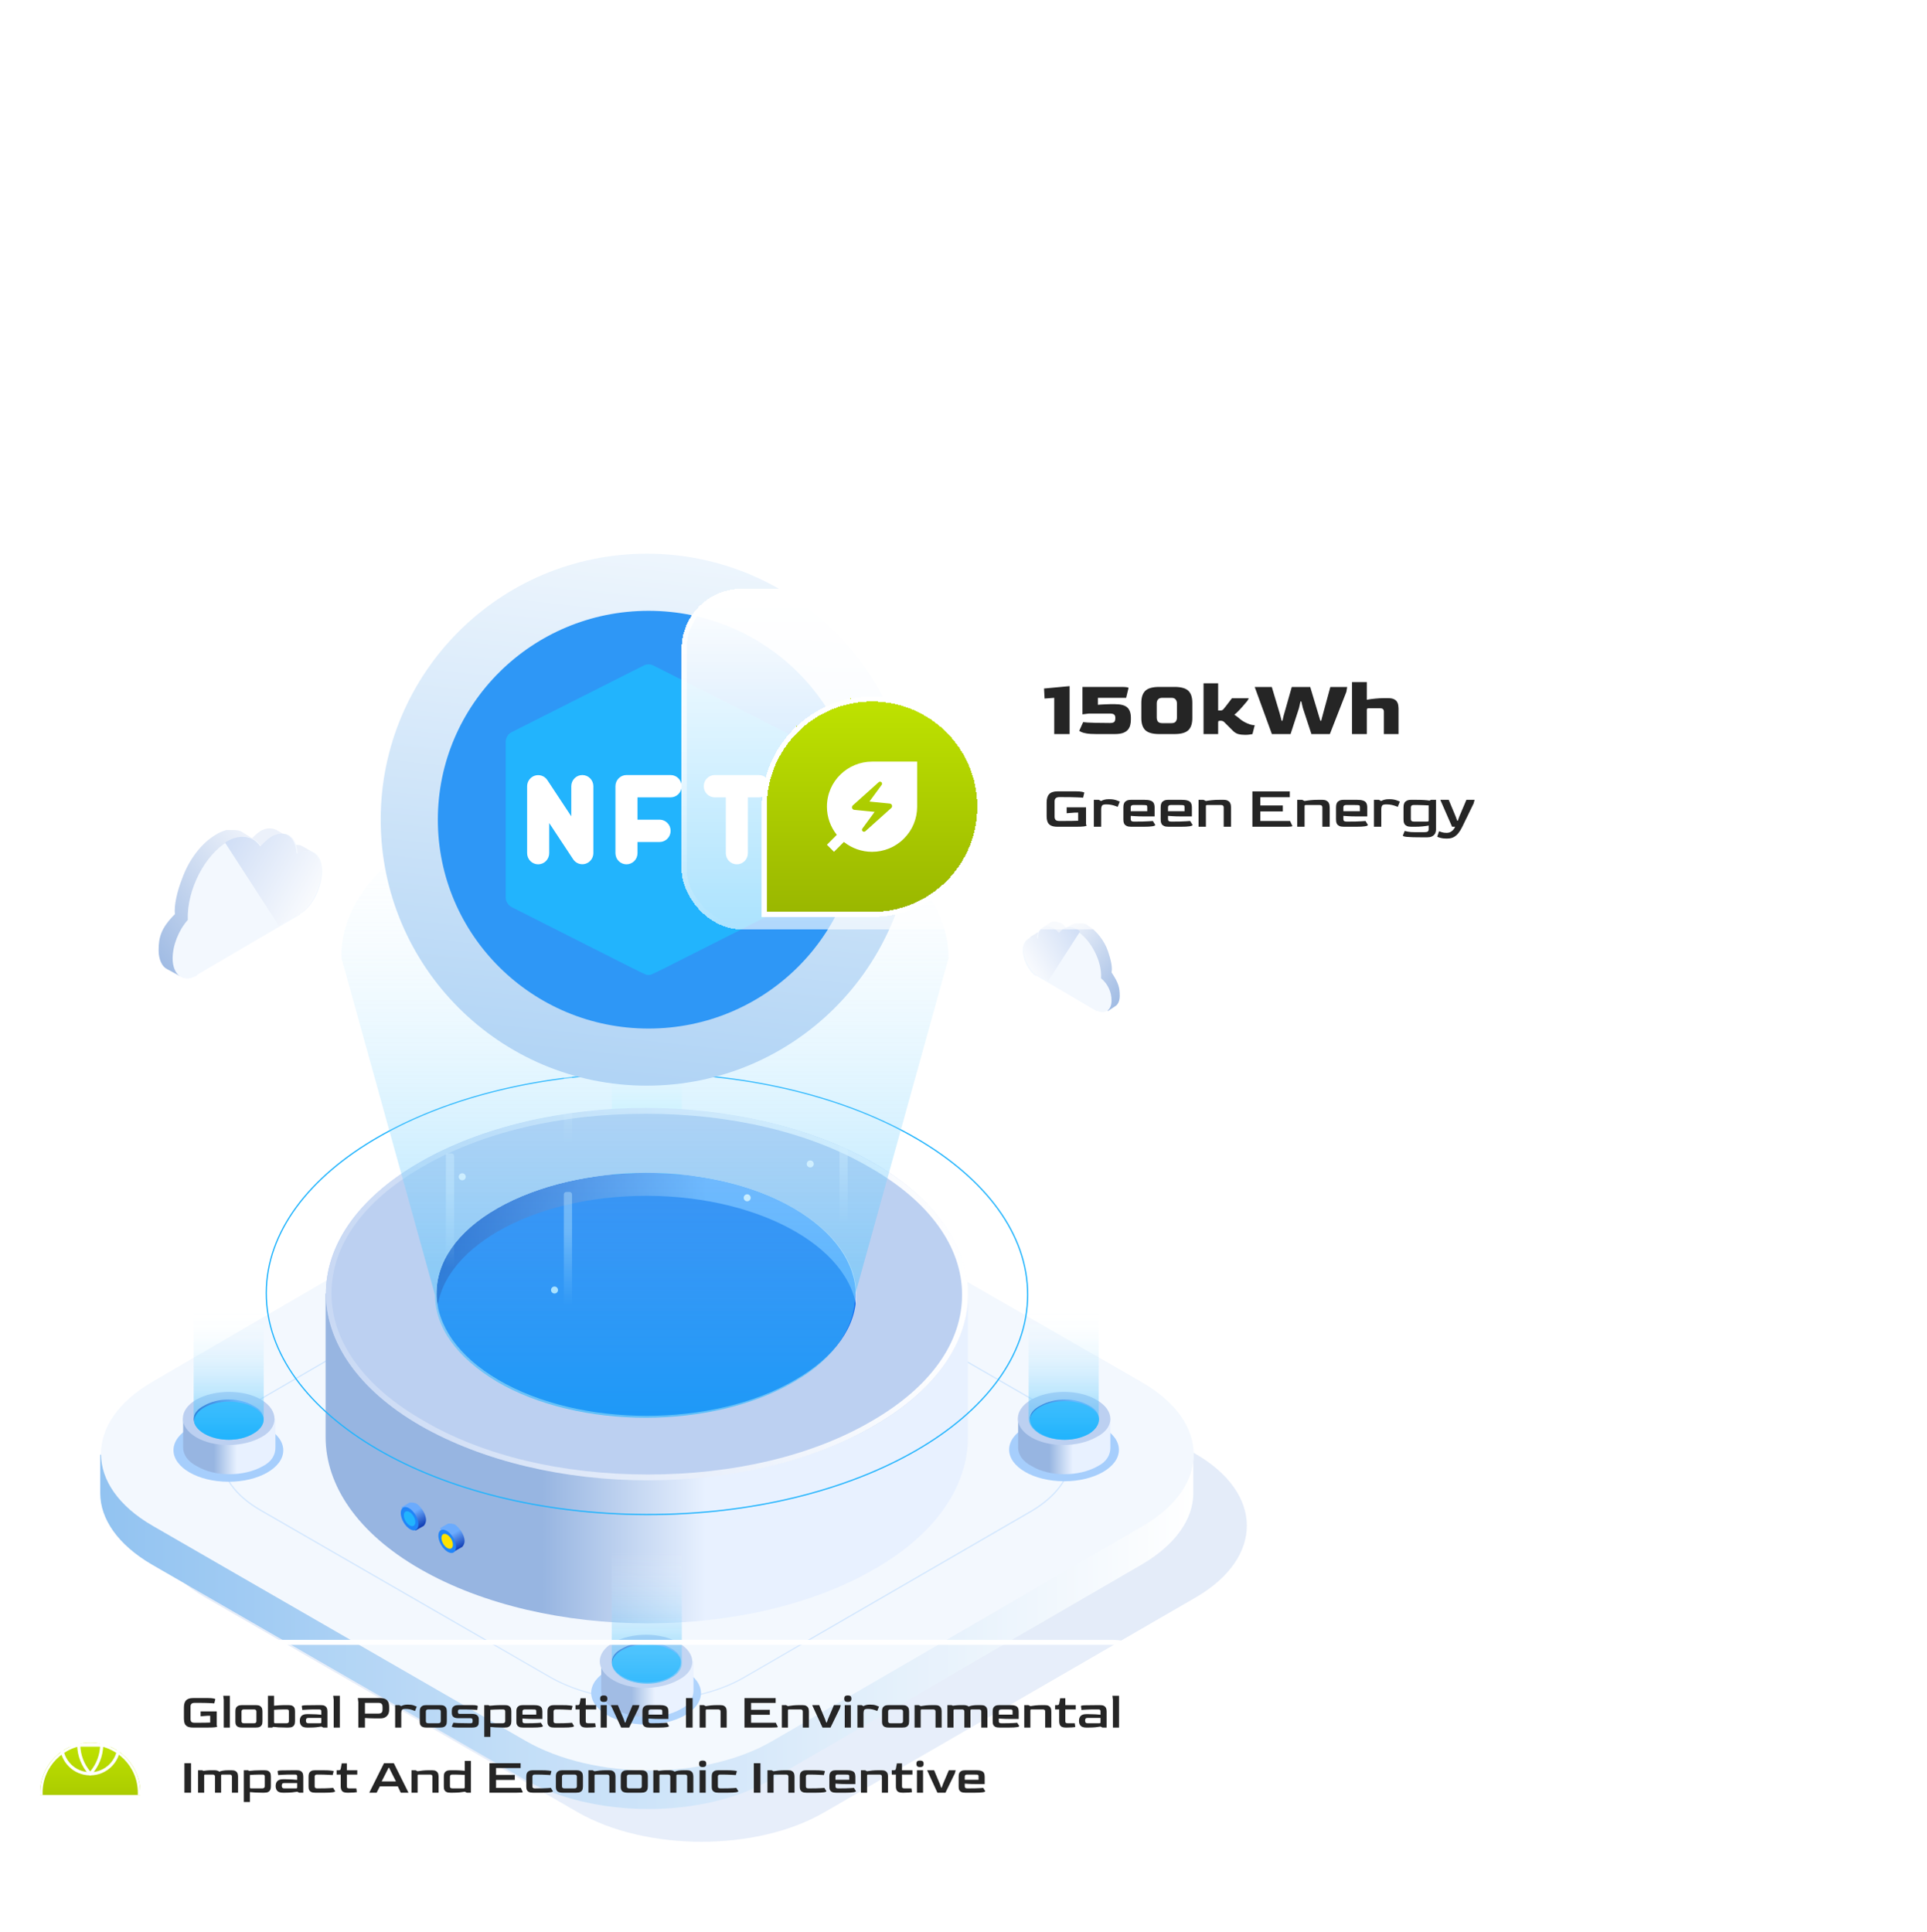 <svg width="769" height="771" viewBox="0 0 769 771" fill="none" xmlns="http://www.w3.org/2000/svg">
<path opacity="0.4" d="M476.892 580.184C504.388 596.029 504.388 621.66 477.358 637.505L329.161 723.255C302.131 739.1 257.858 739.1 230.363 723.255L81.699 637.505C54.204 621.66 54.204 596.029 81.233 580.184L228.965 494.435C255.994 478.59 300.267 478.59 327.763 494.435L476.892 580.184Z" fill="#BCD0F1"/>
<path d="M476.203 580.622H40V596.001C40 606.254 46.99 616.506 60.505 624.429L209.169 710.178C236.664 726.023 280.937 726.023 307.967 710.178L455.698 624.429C469.213 616.506 476.203 606.254 476.203 596.001V580.622Z" fill="url(#paint0_linear_76_4311)"/>
<path d="M455.697 551.729C483.193 567.574 483.193 593.205 456.164 609.05L308.432 694.8C281.403 710.645 237.13 710.645 209.634 694.8L60.971 609.05C33.475 593.205 33.475 567.574 60.505 551.729L207.77 465.979C234.8 450.134 279.072 450.134 306.568 465.979L455.697 551.729Z" fill="#F3F8FE"/>
<path d="M411.426 558.252C432.863 570.369 432.863 590.408 411.892 602.991L296.783 669.633C275.812 681.75 241.325 681.75 219.888 669.633L104.313 602.991C82.876 590.874 82.876 570.835 104.313 558.252L218.956 491.61C239.927 479.493 274.413 479.493 295.851 491.61L411.426 558.252Z" stroke="#D3E7FE" stroke-width="0.5" stroke-miterlimit="10"/>
<path d="M279.834 481.835C279.854 474.886 270.063 469.225 257.966 469.191C245.87 469.156 236.047 474.762 236.027 481.711C236.008 488.66 245.798 494.322 257.895 494.356C269.992 494.39 279.814 488.785 279.834 481.835Z" fill="#A6CEFC"/>
<path d="M239.927 469.242V480.893C239.927 483.689 241.791 486.485 245.52 488.349C252.51 492.544 264.161 492.544 271.617 488.349C275.345 486.485 276.744 483.689 276.744 480.893V469.242H239.927Z" fill="url(#paint1_linear_76_4311)"/>
<path d="M267.889 463.649C273.481 466.911 273.481 472.037 267.889 474.834C262.296 477.63 253.908 478.096 248.315 474.834C242.723 471.571 242.723 466.445 248.315 463.649C253.442 460.387 262.296 460.387 267.889 463.649Z" fill="url(#paint2_linear_76_4311)"/>
<path d="M271.742 470.332C271.755 465.956 265.506 462.391 257.784 462.369C250.063 462.348 243.793 465.877 243.781 470.252C243.768 474.628 250.018 478.193 257.739 478.214C265.461 478.236 271.73 474.707 271.742 470.332Z" fill="#22B4FD"/>
<path d="M270.685 461.785C263.695 457.591 252.044 457.591 244.588 461.785C237.597 465.98 237.597 472.504 244.588 476.698C251.578 480.893 263.229 480.893 270.685 476.698C278.142 472.504 278.142 465.98 270.685 461.785ZM267.889 474.834C262.297 478.096 253.908 478.096 248.316 474.834C242.723 471.572 242.723 466.446 248.316 463.649C253.908 460.387 262.297 460.387 267.889 463.649C273.015 466.912 273.015 472.038 267.889 474.834Z" fill="#BCD0F1"/>
<path d="M272.083 424.969H244.121V469.241C244.121 471.572 245.519 473.436 248.315 475.3C253.908 478.562 262.762 478.562 267.889 475.3C270.685 473.902 272.083 471.572 272.083 469.708V424.969Z" fill="url(#paint3_linear_76_4311)"/>
<path d="M446.521 578.721C446.54 571.772 436.75 566.11 424.653 566.076C412.556 566.042 402.734 571.648 402.714 578.597C402.694 585.546 412.485 591.207 424.582 591.242C436.678 591.276 446.501 585.67 446.521 578.721Z" fill="#A6CEFC"/>
<path d="M406.298 566.176V577.827C406.298 580.623 408.162 583.419 411.89 585.283C418.881 589.477 430.531 589.477 437.988 585.283C441.716 583.419 443.114 580.623 443.114 577.827V566.176H406.298Z" fill="url(#paint4_linear_76_4311)"/>
<path d="M434.726 560.583C440.318 563.846 440.318 568.972 434.726 571.768C429.134 575.03 420.745 575.03 415.153 571.768C409.56 568.506 409.56 563.38 415.153 560.583C420.279 557.321 429.134 557.321 434.726 560.583Z" fill="url(#paint5_linear_76_4311)"/>
<path d="M438.895 567.218C438.907 562.843 432.658 559.278 424.936 559.256C417.215 559.234 410.946 562.764 410.933 567.139C410.921 571.514 417.17 575.079 424.892 575.101C432.613 575.123 438.882 571.594 438.895 567.218Z" fill="#22B4FD"/>
<path d="M437.523 558.719C430.532 554.525 418.881 554.525 411.425 558.719C404.435 562.913 404.435 569.438 411.425 573.632C418.415 577.826 430.066 577.826 437.523 573.632C444.979 569.904 444.979 562.913 437.523 558.719ZM434.726 572.234C429.134 575.496 420.746 575.496 415.153 572.234C409.561 568.972 409.561 563.845 415.153 561.049C420.746 557.787 429.134 557.787 434.726 561.049C439.853 563.845 439.853 568.972 434.726 572.234Z" fill="#BCD0F1"/>
<path d="M438.455 521.902H410.493V566.175C410.493 568.505 411.891 570.369 414.687 572.233C420.28 575.496 429.134 575.496 434.261 572.233C437.057 570.835 438.455 568.505 438.455 566.641V521.902Z" fill="url(#paint6_linear_76_4311)"/>
<path d="M113.042 578.921C113.061 571.972 103.271 566.311 91.174 566.276C79.077 566.242 69.255 571.848 69.235 578.797C69.215 585.746 79.006 591.408 91.103 591.442C103.199 591.476 113.022 585.871 113.042 578.921Z" fill="#A6CEFC"/>
<path d="M73.088 566.176V577.827C73.088 580.623 74.953 583.419 78.681 585.283C85.671 589.477 97.322 589.477 104.778 585.283C108.507 583.419 109.905 580.623 109.905 577.827V566.176H73.088Z" fill="url(#paint7_linear_76_4311)"/>
<path d="M101.05 560.583C106.643 563.846 106.643 568.972 101.05 571.768C95.458 575.03 87.069 575.03 81.477 571.768C75.885 568.506 75.885 563.38 81.477 560.583C86.603 557.321 95.458 557.321 101.05 560.583Z" fill="url(#paint8_linear_76_4311)"/>
<path d="M105.417 567.419C105.429 563.043 99.18 559.478 91.458 559.456C83.737 559.435 77.468 562.964 77.455 567.339C77.443 571.715 83.692 575.279 91.413 575.301C99.135 575.323 105.404 571.794 105.417 567.419Z" fill="#22B4FD"/>
<path d="M104.312 558.719C97.322 554.525 85.671 554.525 78.215 558.719C71.224 562.913 71.224 569.438 78.215 573.632C85.205 577.826 96.856 577.826 104.312 573.632C111.303 569.904 111.303 562.913 104.312 558.719ZM101.05 572.234C95.458 575.496 87.069 575.496 81.477 572.234C75.884 568.972 75.884 563.845 81.477 561.049C87.069 557.787 95.458 557.787 101.05 561.049C106.642 563.845 106.642 568.972 101.05 572.234Z" fill="#BCD0F1"/>
<path d="M105.244 521.902H77.283V566.175C77.283 568.505 78.681 570.369 81.477 572.233C87.069 575.496 95.924 575.496 101.05 572.233C103.846 570.835 105.244 568.505 105.244 566.641V521.902Z" fill="url(#paint9_linear_76_4311)"/>
<path d="M129.944 516.31V573.631C129.944 592.738 142.527 611.846 167.692 626.292C218.023 655.186 299.112 655.186 348.977 626.292C374.143 611.846 386.26 592.738 386.26 573.631V516.31H129.944Z" fill="url(#paint10_linear_76_4311)"/>
<path d="M316.821 482.29C349.443 501.397 349.909 532.155 317.287 550.796C284.665 569.437 231.538 569.903 198.916 550.796C166.294 531.689 165.828 500.931 198.45 482.29C231.072 463.649 284.199 463.183 316.821 482.29Z" fill="url(#paint11_linear_76_4311)"/>
<path d="M410.116 516.884C410.254 468.239 342.346 428.612 258.44 428.374C174.534 428.136 106.403 467.378 106.265 516.023C106.127 564.668 174.034 604.295 257.941 604.533C341.847 604.771 409.978 565.529 410.116 516.884Z" stroke="#22B4FD" stroke-width="0.5" stroke-miterlimit="10"/>
<path d="M342.076 526.017C342.152 499.25 304.657 477.444 258.328 477.313C212 477.181 174.382 498.774 174.306 525.542C174.23 552.309 211.725 574.115 258.054 574.247C304.382 574.378 342 552.785 342.076 526.017Z" fill="#1570EF"/>
<path d="M348.511 464.115C298.18 435.221 217.091 435.221 167.226 464.115C117.361 493.008 117.827 540.077 167.692 568.971C218.023 597.865 299.112 597.865 348.977 568.971C398.842 540.077 398.376 493.008 348.511 464.115ZM317.287 550.796C284.665 569.903 231.538 569.903 198.916 550.796C166.294 531.689 165.828 500.931 198.45 482.29C231.072 463.649 284.199 463.183 316.821 482.29C349.909 501.397 349.909 532.155 317.287 550.796Z" fill="#BCD0F1"/>
<path d="M257.635 444.542C291.655 444.542 323.345 451.999 347.113 465.979C370.88 479.494 383.929 497.669 383.929 516.777C383.929 535.884 371.346 553.593 348.045 567.108C324.277 581.089 292.587 588.545 258.567 588.545C224.547 588.545 192.857 581.089 169.09 567.108C145.322 553.593 132.274 535.418 132.274 516.31C132.274 497.203 144.856 479.494 168.158 465.979C191.925 451.999 223.615 444.542 257.635 444.542ZM257.635 442.212C225.013 442.212 191.925 449.668 167.226 464.115C117.361 493.009 117.827 540.078 167.692 568.972C192.857 583.419 225.479 590.875 258.567 590.875C291.655 590.875 324.277 583.419 348.977 568.972C398.842 540.078 398.842 493.009 348.511 464.115C323.345 449.668 290.257 442.212 257.635 442.212Z" fill="url(#paint12_linear_76_4311)"/>
<path d="M184.469 471.105C185.242 471.105 185.867 470.479 185.867 469.707C185.867 468.935 185.242 468.309 184.469 468.309C183.697 468.309 183.071 468.935 183.071 469.707C183.071 470.479 183.697 471.105 184.469 471.105Z" fill="white"/>
<path d="M298.181 479.494C298.953 479.494 299.579 478.868 299.579 478.096C299.579 477.324 298.953 476.698 298.181 476.698C297.409 476.698 296.783 477.324 296.783 478.096C296.783 478.868 297.409 479.494 298.181 479.494Z" fill="white"/>
<path d="M323.346 465.979C324.118 465.979 324.744 465.353 324.744 464.581C324.744 463.809 324.118 463.183 323.346 463.183C322.574 463.183 321.948 463.809 321.948 464.581C321.948 465.353 322.574 465.979 323.346 465.979Z" fill="white"/>
<path d="M221.286 516.31C222.058 516.31 222.684 515.684 222.684 514.912C222.684 514.14 222.058 513.514 221.286 513.514C220.514 513.514 219.888 514.14 219.888 514.912C219.888 515.684 220.514 516.31 221.286 516.31Z" fill="white"/>
<path d="M301.908 425.435C302.68 425.435 303.306 424.809 303.306 424.037C303.306 423.265 302.68 422.639 301.908 422.639C301.136 422.639 300.51 423.265 300.51 424.037C300.51 424.809 301.136 425.435 301.908 425.435Z" fill="white"/>
<path d="M197.519 426.832C198.291 426.832 198.917 426.206 198.917 425.434C198.917 424.662 198.291 424.036 197.519 424.036C196.747 424.036 196.121 424.662 196.121 425.434C196.121 426.206 196.747 426.832 197.519 426.832Z" fill="white"/>
<path d="M235.733 399.803C236.505 399.803 237.131 399.177 237.131 398.405C237.131 397.633 236.505 397.007 235.733 397.007C234.961 397.007 234.335 397.633 234.335 398.405C234.335 399.177 234.961 399.803 235.733 399.803Z" fill="white"/>
<path opacity="0.4" d="M178.876 460.387H180.274C180.741 460.387 181.207 460.853 181.207 461.319V509.32C181.207 509.786 180.741 510.252 180.274 510.252H178.876C178.41 510.252 177.944 509.786 177.944 509.32V460.853C177.944 460.387 178.41 460.387 178.876 460.387Z" fill="url(#paint13_linear_76_4311)"/>
<path opacity="0.4" d="M335.929 443.609H337.327C337.793 443.609 338.259 444.075 338.259 444.541V492.542C338.259 493.008 337.793 493.474 337.327 493.474H335.929C335.463 493.474 334.997 493.008 334.997 492.542V444.541C334.997 444.075 335.463 443.609 335.929 443.609Z" fill="url(#paint14_linear_76_4311)"/>
<path opacity="0.4" d="M225.945 475.766H227.343C227.809 475.766 228.275 476.232 228.275 476.698V524.699C228.275 525.165 227.809 525.631 227.343 525.631H225.945C225.479 525.631 225.013 525.165 225.013 524.699V476.698C225.013 476.232 225.479 475.766 225.945 475.766Z" fill="url(#paint15_linear_76_4311)"/>
<path opacity="0.4" d="M225.945 410.521H227.343C227.809 410.521 228.275 410.988 228.275 411.454V459.455C228.275 459.921 227.809 460.387 227.343 460.387H225.945C225.479 460.387 225.013 459.921 225.013 459.455V411.454C225.013 410.988 225.479 410.521 225.945 410.521Z" fill="url(#paint16_linear_76_4311)"/>
<path d="M378.529 382.405C378.529 364.185 366.392 346.432 342.586 332.884C294.973 305.32 218.419 305.32 171.273 332.884C147.467 346.432 135.797 364.652 136.264 382.405L173.607 516.953C173.607 529.567 182.009 541.714 198.347 551.524C231.023 570.679 284.237 570.679 316.912 551.524C333.25 542.181 341.185 529.567 341.185 516.953L378.529 382.405Z" fill="url(#paint17_linear_76_4311)"/>
<path d="M165.828 610.914L169.09 609.05C169.556 608.584 170.022 607.652 170.022 606.72C170.022 604.39 168.158 601.594 166.294 600.196C165.362 599.73 164.43 599.729 163.498 599.729L160.236 601.594L165.828 610.914Z" fill="url(#paint18_linear_76_4311)"/>
<path d="M165.998 610.636C167.337 609.868 167.281 607.254 165.873 604.798C164.464 602.342 162.237 600.974 160.897 601.743C159.558 602.511 159.614 605.125 161.022 607.58C162.431 610.036 164.658 611.404 165.998 610.636Z" fill="#2185F8"/>
<path d="M165.071 609.019C165.964 608.507 165.961 606.825 165.065 605.262C164.168 603.699 162.718 602.848 161.825 603.36C160.932 603.872 160.935 605.554 161.831 607.117C162.727 608.679 164.178 609.531 165.071 609.019Z" fill="#22B4FD"/>
<path d="M181.207 619.303L184.469 617.439C184.935 616.973 185.401 616.041 185.401 615.109C185.401 612.778 183.537 609.982 181.673 608.584C180.741 608.118 179.809 608.118 178.877 608.118L175.615 609.982L181.207 619.303Z" fill="url(#paint19_linear_76_4311)"/>
<path d="M181.01 619.662C182.35 618.894 182.294 616.28 180.886 613.825C179.477 611.369 177.249 610.001 175.91 610.769C174.57 611.537 174.626 614.151 176.035 616.607C177.443 619.062 179.671 620.43 181.01 619.662Z" fill="#2185F8"/>
<path d="M180.083 618.045C180.976 617.533 180.973 615.851 180.077 614.288C179.181 612.726 177.73 611.874 176.837 612.386C175.944 612.898 175.947 614.58 176.843 616.143C177.739 617.706 179.19 618.558 180.083 618.045Z" fill="#FFE200"/>
<path d="M258.102 433.35C316.741 433.35 364.277 385.813 364.277 327.175C364.277 268.536 316.741 221 258.102 221C199.463 221 151.927 268.536 151.927 327.175C151.927 385.813 199.463 433.35 258.102 433.35Z" fill="url(#paint20_linear_76_4311)"/>
<path d="M258.815 410.547C305.253 410.547 342.899 373.22 342.899 327.175C342.899 281.13 305.253 243.803 258.815 243.803C212.376 243.803 174.73 281.13 174.73 327.175C174.73 373.22 212.376 410.547 258.815 410.547Z" fill="#2E97F6"/>
<path d="M315.821 296.16V358.148C315.819 358.965 315.592 359.766 315.166 360.462C314.741 361.158 314.133 361.721 313.409 362.088C255.921 391.09 260.262 389.142 258.815 389.142C257.368 389.142 261.533 391.046 204.22 362.088C203.497 361.721 202.889 361.158 202.463 360.462C202.037 359.766 201.811 358.965 201.808 358.148V296.16C201.811 295.342 202.037 294.541 202.463 293.846C202.889 293.15 203.497 292.587 204.22 292.219L256.841 265.653C257.453 265.342 258.129 265.18 258.815 265.18C259.5 265.18 260.176 265.342 260.788 265.653L313.409 292.219C314.133 292.587 314.741 293.15 315.166 293.846C315.592 294.541 315.819 295.342 315.821 296.16Z" fill="#22B4FD"/>
<path d="M232.384 309.36C231.216 309.36 230.095 309.83 229.269 310.665C228.443 311.5 227.979 312.633 227.979 313.814V325.839L218.42 311.364C217.895 310.575 217.134 309.976 216.248 309.655C215.362 309.335 214.397 309.309 213.496 309.583C212.595 309.857 211.804 310.416 211.239 311.177C210.675 311.938 210.366 312.862 210.359 313.814V340.536C210.359 341.717 210.823 342.85 211.649 343.685C212.475 344.52 213.596 344.989 214.764 344.989C215.932 344.989 217.053 344.52 217.879 343.685C218.705 342.85 219.169 341.717 219.169 340.536V328.511L228.728 342.985C229.253 343.775 230.014 344.374 230.9 344.695C231.786 345.015 232.751 345.041 233.652 344.767C234.554 344.493 235.344 343.934 235.909 343.173C236.473 342.411 236.782 341.487 236.789 340.536V313.814C236.789 312.633 236.325 311.5 235.499 310.665C234.673 309.83 233.552 309.36 232.384 309.36ZM267.625 309.36H250.004C248.836 309.36 247.716 309.83 246.89 310.665C246.063 311.5 245.599 312.633 245.599 313.814V340.536C245.599 341.717 246.063 342.85 246.89 343.685C247.716 344.52 248.836 344.989 250.004 344.989C251.173 344.989 252.293 344.52 253.119 343.685C253.945 342.85 254.409 341.717 254.409 340.536V336.082H263.22C264.388 336.082 265.508 335.613 266.334 334.778C267.161 333.943 267.625 332.81 267.625 331.629C267.625 330.447 267.161 329.315 266.334 328.479C265.508 327.644 264.388 327.175 263.22 327.175H254.409V318.268H267.625C268.793 318.268 269.913 317.798 270.739 316.963C271.566 316.128 272.03 314.995 272.03 313.814C272.03 312.633 271.566 311.5 270.739 310.665C269.913 309.83 268.793 309.36 267.625 309.36ZM302.865 309.36H285.245C284.077 309.36 282.956 309.83 282.13 310.665C281.304 311.5 280.84 312.633 280.84 313.814C280.84 314.995 281.304 316.128 282.13 316.963C282.956 317.798 284.077 318.268 285.245 318.268H289.65V340.536C289.65 341.717 290.114 342.85 290.94 343.685C291.766 344.52 292.887 344.989 294.055 344.989C295.223 344.989 296.344 344.52 297.17 343.685C297.996 342.85 298.46 341.717 298.46 340.536V318.268H302.865C304.033 318.268 305.154 317.798 305.98 316.963C306.806 316.128 307.27 314.995 307.27 313.814C307.27 312.633 306.806 311.5 305.98 310.665C305.154 309.83 304.033 309.36 302.865 309.36Z" fill="white"/>
<path d="M279.73 675.807C279.75 668.858 269.959 663.196 257.862 663.162C245.765 663.128 235.943 668.734 235.923 675.683C235.904 682.632 245.694 688.293 257.791 688.328C269.888 688.362 279.71 682.756 279.73 675.807Z" fill="#A6CEFC"/>
<path d="M239.926 663.11V674.761C239.926 677.557 241.79 680.353 245.519 682.218C252.509 686.412 264.16 686.412 271.616 682.218C275.344 680.353 276.743 677.557 276.743 674.761V663.11H239.926Z" fill="url(#paint21_linear_76_4311)"/>
<path d="M267.888 657.518C273.48 660.78 273.48 665.907 267.888 668.703C262.296 671.499 253.907 671.965 248.315 668.703C242.723 665.441 242.723 660.314 248.315 657.518C253.441 654.722 262.296 654.722 267.888 657.518Z" fill="url(#paint22_linear_76_4311)"/>
<path d="M272.104 664.304C272.116 659.929 265.867 656.364 258.145 656.342C250.424 656.32 244.154 659.85 244.142 664.225C244.13 668.6 250.379 672.165 258.1 672.187C265.822 672.209 272.091 668.68 272.104 664.304Z" fill="#22B4FD"/>
<path d="M270.684 655.654C263.694 651.459 252.043 651.459 244.587 655.654C237.596 659.848 237.596 666.372 244.587 670.566C251.577 674.761 263.228 674.761 270.684 670.566C278.141 666.838 278.141 659.848 270.684 655.654ZM267.888 669.168C262.296 672.431 253.907 672.431 248.315 669.168C242.722 665.906 242.722 660.78 248.315 657.984C253.907 654.721 262.296 654.721 267.888 657.984C273.014 660.78 273.014 665.906 267.888 669.168Z" fill="#BCD0F1"/>
<path d="M272.083 619.303H244.121V663.575C244.121 665.906 245.519 667.77 248.315 669.634C253.908 672.896 262.762 672.896 267.889 669.634C270.685 668.236 272.083 665.906 272.083 664.042V619.303Z" fill="url(#paint23_linear_76_4311)"/>
<path d="M63.302 379.297C63.302 383.025 64.7 385.821 66.564 386.754L71.69 389.55C71.69 389.55 122.953 351.335 122.953 344.811C122.953 344.811 122.953 342.481 122.487 341.083C123.419 340.617 124.818 340.151 124.818 340.151C123.886 339.685 121.089 337.82 119.691 337.354C117.827 336.888 114.565 337.82 113.633 338.287C113.633 336.888 113.167 335.49 112.701 334.558L115.031 334.092L110.371 331.296C108.507 330.364 106.176 330.364 103.846 331.762C102.448 332.694 101.516 333.626 100.584 334.558C100.584 334.558 98.254 333.16 96.856 332.228C95.458 331.296 94.06 331.296 92.662 331.296C92.196 331.296 91.73 331.296 91.263 331.296C90.797 331.296 90.797 331.296 90.331 331.296C88.933 331.762 87.535 332.228 86.137 333.16C80.545 336.422 75.418 342.947 72.622 350.869C70.758 355.53 69.36 361.588 69.826 364.85C64.234 370.442 63.302 374.171 63.302 379.297Z" fill="url(#paint24_linear_76_4311)"/>
<path d="M68.894 382.559C68.894 389.083 73.088 392.345 78.215 389.549C78.215 389.549 78.681 389.549 78.681 389.083L119.225 365.316C119.225 365.316 119.691 365.316 119.691 364.85C124.818 362.053 128.546 354.131 128.546 347.606C128.546 341.082 124.352 337.82 119.225 340.616C119.225 340.616 119.225 340.616 118.759 340.616C118.293 333.626 114.099 330.829 108.507 334.092C107.108 335.024 105.71 336.422 104.312 337.82C101.516 333.626 96.39 332.694 90.797 335.956C81.943 341.082 74.486 355.063 74.952 367.18C71.224 371.374 68.894 377.432 68.894 382.559Z" fill="#F3F8FE"/>
<path d="M119.226 364.85C124.352 362.053 128.081 354.131 128.081 347.606C128.081 341.082 123.886 337.82 118.76 340.616C118.76 340.616 118.76 340.616 118.294 340.616C117.828 333.626 113.634 330.829 108.041 334.092C106.643 335.024 105.245 336.422 103.847 337.82C101.051 333.626 95.925 332.694 90.332 335.956L89.866 336.422L111.304 369.51L118.294 365.316C119.226 365.316 119.226 365.316 119.226 364.85Z" fill="url(#paint25_linear_76_4311)"/>
<path d="M446.843 397.473C446.843 399.803 445.911 401.201 444.979 401.667L442.183 403.531C442.183 403.531 411.891 381.162 411.891 376.967C411.891 376.967 411.891 375.569 412.357 374.637C411.891 374.637 410.959 374.171 410.959 374.171C411.425 373.705 413.289 372.773 413.755 372.307C414.687 371.841 417.017 372.307 417.483 372.773C417.483 371.841 417.483 371.375 417.949 370.443L416.551 369.977L419.347 368.113C420.28 367.647 421.678 367.647 423.542 368.579C424.474 369.045 424.94 369.511 425.406 370.443C425.406 370.443 426.804 369.511 427.736 369.045C428.668 368.579 429.6 368.579 430.532 368.579C430.998 368.579 430.998 368.579 431.464 368.579H431.93C432.862 368.579 433.794 369.045 434.26 369.511C437.523 371.375 440.785 375.569 442.183 379.763C443.115 382.56 444.047 385.822 443.581 388.152C446.377 392.346 446.843 394.21 446.843 397.473Z" fill="url(#paint26_linear_76_4311)"/>
<path d="M443.581 399.337C443.581 403.065 441.251 404.929 437.989 403.531C437.989 403.531 437.989 403.531 437.523 403.531L413.755 389.55C413.755 389.55 413.755 389.55 413.289 389.55C410.493 387.686 408.163 383.026 408.163 379.298C408.163 375.569 410.493 373.705 413.755 375.103C413.755 370.909 416.552 369.045 419.814 370.909C420.746 371.375 421.678 372.307 422.144 372.773C424.008 370.443 426.804 369.511 430.066 371.841C435.193 375.103 439.853 383.492 439.387 390.482C442.183 392.812 443.581 396.075 443.581 399.337Z" fill="#F3F8FE"/>
<path d="M413.756 389.084C410.959 387.22 408.629 382.56 408.629 378.832C408.629 375.104 410.96 373.239 414.222 374.638C414.222 370.443 417.018 368.579 420.28 370.443C421.212 370.909 422.144 371.841 422.61 372.307C424.474 369.977 427.271 369.045 430.533 371.375C430.533 371.375 430.533 371.375 430.999 371.841L418.416 391.415L413.756 389.084Z" fill="url(#paint27_linear_76_4311)"/>
<g filter="url(#filter0_b_76_4311)">
<rect y="654.551" width="468" height="84" rx="24" fill="white" fill-opacity="0.1"/>
<rect x="1" y="655.551" width="466" height="82" rx="23" stroke="url(#paint28_linear_76_4311)" stroke-width="2"/>
<g clip-path="url(#clip0_76_4311)">
<g filter="url(#filter1_d_76_4311)">
<path d="M16 696.551C16 685.505 24.954 676.551 36 676.551C47.046 676.551 56 685.505 56 696.551C56 707.596 47.046 716.551 36 716.551C24.954 716.551 16 707.596 16 696.551Z" fill="url(#paint29_linear_76_4311)"/>
<path d="M16.5 696.551C16.5 685.781 25.23 677.051 36 677.051C46.77 677.051 55.5 685.781 55.5 696.551C55.5 707.32 46.77 716.051 36 716.051C25.23 716.051 16.5 707.32 16.5 696.551Z" stroke="white"/>
</g>
<path fill-rule="evenodd" clip-rule="evenodd" d="M36 685.718C30.017 685.718 25.166 690.568 25.166 696.551C25.166 702.534 30.017 707.384 36 707.384C41.983 707.384 46.833 702.534 46.833 696.551C46.833 690.568 41.983 685.718 36 685.718ZM23.916 696.551C23.916 689.878 29.326 684.468 36 684.468C42.673 684.468 48.083 689.878 48.083 696.551C48.083 703.225 42.673 708.634 36 708.634C29.326 708.634 23.916 703.225 23.916 696.551Z" fill="white"/>
<path fill-rule="evenodd" clip-rule="evenodd" d="M23.916 696.551C23.916 696.206 24.196 695.926 24.541 695.926H47.458C47.803 695.926 48.083 696.206 48.083 696.551C48.083 696.896 47.803 697.176 47.458 697.176H24.541C24.196 697.176 23.916 696.896 23.916 696.551Z" fill="white"/>
<path fill-rule="evenodd" clip-rule="evenodd" d="M32.042 696.551C32.125 700.409 33.526 704.116 36 707.061C38.474 704.116 39.875 700.409 39.958 696.551C39.875 692.692 38.474 688.985 36 686.041C33.526 688.985 32.125 692.692 32.042 696.551ZM36 685.092L35.538 684.671C32.57 687.92 30.883 692.138 30.792 696.538C30.791 696.546 30.791 696.555 30.792 696.564C30.883 700.964 32.57 705.181 35.538 708.431C35.657 708.56 35.824 708.634 36 708.634C36.175 708.634 36.343 708.56 36.461 708.431C39.429 705.181 41.116 700.964 41.208 696.564C41.208 696.555 41.208 696.546 41.208 696.538C41.116 692.138 39.429 687.92 36.461 684.671L36 685.092Z" fill="white"/>
</g>
<path d="M77.06 689.551C76.113 689.551 75.373 689.417 74.84 689.151C74.307 688.884 73.933 688.484 73.72 687.951C73.507 687.417 73.4 686.757 73.4 685.971V681.511C73.4 680.231 73.687 679.291 74.26 678.691C74.833 678.077 75.767 677.771 77.06 677.771H83.08C84 677.771 84.7 677.824 85.18 677.931C85.673 678.024 85.92 678.124 85.92 678.231L85.52 679.891C85.293 679.851 84.62 679.811 83.5 679.771C82.393 679.717 80.78 679.691 78.66 679.691H77.64C76.573 679.691 76.04 680.164 76.04 681.111V686.211C76.04 686.664 76.153 687.017 76.38 687.271C76.62 687.511 77.04 687.631 77.64 687.631H78.46C79.74 687.631 80.82 687.624 81.7 687.611C82.58 687.584 83.307 687.564 83.88 687.551V684.831L82.68 684.851L80.06 685.051V683.091H86.5V688.711L86.7 689.131C86.7 689.237 86.42 689.337 85.86 689.431C85.3 689.511 84.353 689.551 83.02 689.551H77.06ZM89.298 689.551V678.471L89.098 676.871H91.738V689.551H89.298ZM96.578 689.551C95.684 689.551 95.017 689.371 94.578 689.011C94.151 688.651 93.938 688.064 93.938 687.251V683.151C93.938 682.951 93.951 682.711 93.978 682.431C94.017 682.137 94.111 681.851 94.257 681.571C94.418 681.291 94.677 681.057 95.037 680.871C95.411 680.684 95.924 680.591 96.578 680.591H102.098C102.764 680.591 103.278 680.684 103.638 680.871C103.998 681.057 104.251 681.291 104.398 681.571C104.558 681.851 104.651 682.137 104.678 682.431C104.718 682.711 104.738 682.951 104.738 683.151V686.991C104.738 687.231 104.718 687.497 104.678 687.791C104.651 688.084 104.558 688.364 104.398 688.631C104.238 688.897 103.978 689.117 103.618 689.291C103.258 689.464 102.751 689.551 102.098 689.551H96.578ZM97.338 687.831H101.338C101.991 687.831 102.318 687.564 102.318 687.031V683.111C102.318 682.577 101.991 682.311 101.338 682.311H97.338C96.698 682.311 96.377 682.577 96.377 683.111V687.031C96.377 687.564 96.698 687.831 97.338 687.831ZM106.93 689.551V676.871H109.37V680.831C109.944 680.764 110.617 680.711 111.39 680.671C112.177 680.617 113.07 680.591 114.07 680.591H115.09C115.757 680.591 116.27 680.677 116.63 680.851C116.99 681.024 117.244 681.244 117.39 681.511C117.55 681.777 117.644 682.057 117.67 682.351C117.71 682.644 117.73 682.911 117.73 683.151V686.991C117.73 687.191 117.71 687.437 117.67 687.731C117.644 688.011 117.55 688.291 117.39 688.571C117.244 688.851 116.99 689.084 116.63 689.271C116.27 689.457 115.757 689.551 115.09 689.551H114.07C112.964 689.551 111.997 689.524 111.17 689.471C110.344 689.404 109.657 689.337 109.11 689.271L108.57 689.551H106.93ZM109.99 687.831H114.33C114.97 687.831 115.29 687.564 115.29 687.031V683.111C115.304 682.817 115.244 682.611 115.11 682.491C114.977 682.371 114.717 682.311 114.33 682.311H113.33C112.477 682.311 111.717 682.331 111.05 682.371C110.397 682.397 109.837 682.431 109.37 682.471V687.211C109.37 687.491 109.397 687.664 109.45 687.731C109.517 687.797 109.697 687.831 109.99 687.831ZM122.518 689.551C121.505 689.551 120.772 689.317 120.318 688.851C119.865 688.371 119.638 687.717 119.638 686.891C119.638 686.024 119.872 685.357 120.338 684.891C120.818 684.424 121.545 684.191 122.518 684.191H123.538C124.538 684.191 125.438 684.217 126.238 684.271C127.038 684.324 127.698 684.377 128.218 684.431V683.111C128.218 682.991 128.205 682.871 128.178 682.751C128.152 682.617 128.072 682.511 127.938 682.431C127.805 682.351 127.578 682.311 127.258 682.311H126.258C124.805 682.311 123.592 682.337 122.618 682.391C121.645 682.431 120.985 682.471 120.638 682.511L120.418 680.991C120.418 680.804 120.925 680.691 121.938 680.651C122.952 680.611 124.645 680.591 127.018 680.591H128.018C128.685 680.591 129.198 680.684 129.558 680.871C129.918 681.057 130.172 681.291 130.318 681.571C130.478 681.851 130.572 682.137 130.598 682.431C130.638 682.711 130.658 682.951 130.658 683.151V689.551H129.018L128.238 689.151C127.678 689.244 127.005 689.337 126.218 689.431C125.432 689.511 124.532 689.551 123.518 689.551H122.518ZM123.038 687.831H127.618C127.912 687.831 128.085 687.804 128.138 687.751C128.192 687.697 128.218 687.531 128.218 687.251V685.711H123.038C122.678 685.711 122.425 685.797 122.278 685.971C122.145 686.144 122.078 686.417 122.078 686.791C122.078 687.164 122.158 687.431 122.318 687.591C122.478 687.751 122.718 687.831 123.038 687.831ZM133.166 689.551V678.471L132.966 676.871H135.606V689.551H133.166ZM142.999 689.551V679.391L142.799 677.771H151.659C152.513 677.771 153.179 677.884 153.659 678.111C154.153 678.337 154.513 678.637 154.739 679.011C154.979 679.371 155.133 679.757 155.199 680.171C155.266 680.584 155.299 680.977 155.299 681.351V682.531C155.299 682.837 155.253 683.184 155.159 683.571C155.066 683.944 154.893 684.311 154.639 684.671C154.386 685.017 154.019 685.311 153.539 685.551C153.059 685.777 152.433 685.891 151.659 685.891H149.619C148.779 685.891 147.993 685.871 147.259 685.831C146.539 685.791 145.999 685.757 145.639 685.731V689.551H142.999ZM145.639 683.971H151.079C151.679 683.971 152.093 683.824 152.319 683.531C152.546 683.237 152.659 682.884 152.659 682.471V681.211C152.659 680.784 152.546 680.424 152.319 680.131C152.093 679.837 151.686 679.691 151.099 679.691H145.639V683.971ZM157.692 689.551V680.591H159.332L160.092 680.991C160.439 680.804 160.812 680.657 161.212 680.551C161.612 680.444 162.119 680.391 162.732 680.391C163.706 680.391 164.492 680.497 165.092 680.711C165.706 680.924 166.112 681.084 166.312 681.191L165.612 682.931C165.452 682.851 165.186 682.751 164.812 682.631C164.452 682.497 164.026 682.377 163.532 682.271C163.039 682.164 162.499 682.111 161.912 682.111H161.692C161.052 682.111 160.632 682.237 160.432 682.491C160.246 682.744 160.146 683.164 160.132 683.751V689.551H157.692ZM170.152 689.551C169.258 689.551 168.592 689.371 168.152 689.011C167.725 688.651 167.512 688.064 167.512 687.251V683.151C167.512 682.951 167.525 682.711 167.552 682.431C167.592 682.137 167.685 681.851 167.832 681.571C167.992 681.291 168.252 681.057 168.612 680.871C168.985 680.684 169.498 680.591 170.152 680.591H175.672C176.338 680.591 176.852 680.684 177.212 680.871C177.572 681.057 177.825 681.291 177.972 681.571C178.132 681.851 178.225 682.137 178.252 682.431C178.292 682.711 178.312 682.951 178.312 683.151V686.991C178.312 687.231 178.292 687.497 178.252 687.791C178.225 688.084 178.132 688.364 177.972 688.631C177.812 688.897 177.552 689.117 177.192 689.291C176.832 689.464 176.325 689.551 175.672 689.551H170.152ZM170.912 687.831H174.912C175.565 687.831 175.892 687.564 175.892 687.031V683.111C175.892 682.577 175.565 682.311 174.912 682.311H170.912C170.272 682.311 169.952 682.577 169.952 683.111V687.031C169.952 687.564 170.272 687.831 170.912 687.831ZM182.765 689.551C181.871 689.551 181.238 689.504 180.865 689.411C180.491 689.317 180.305 689.224 180.305 689.131L180.905 687.631C181.291 687.671 181.998 687.717 183.025 687.771C184.065 687.811 185.345 687.831 186.865 687.831H187.865C188.198 687.831 188.405 687.744 188.485 687.571C188.578 687.384 188.625 687.137 188.625 686.831C188.625 686.524 188.571 686.277 188.465 686.091C188.371 685.904 188.171 685.811 187.865 685.811H182.945C182.011 685.811 181.338 685.637 180.925 685.291C180.511 684.931 180.305 684.397 180.305 683.691V682.891C180.305 682.704 180.325 682.484 180.365 682.231C180.405 681.977 180.505 681.724 180.665 681.471C180.825 681.217 181.085 681.011 181.445 680.851C181.805 680.677 182.305 680.591 182.945 680.591H188.465C189.265 680.591 189.831 680.637 190.165 680.731C190.498 680.824 190.665 680.917 190.665 681.011L190.465 682.511C190.078 682.471 189.365 682.431 188.325 682.391C187.285 682.337 186.011 682.311 184.505 682.311H183.505C183.171 682.311 182.958 682.404 182.865 682.591C182.785 682.764 182.745 682.971 182.745 683.211C182.745 683.464 182.785 683.677 182.865 683.851C182.958 684.011 183.171 684.091 183.505 684.091H188.425C189.331 684.091 189.998 684.277 190.425 684.651C190.851 685.024 191.065 685.497 191.065 686.071V687.251C191.065 687.491 191.045 687.744 191.005 688.011C190.978 688.277 190.885 688.531 190.725 688.771C190.565 688.997 190.305 689.184 189.945 689.331C189.585 689.477 189.078 689.551 188.425 689.551H182.765ZM193.259 693.271V680.591H194.899L195.399 680.851C195.999 680.784 196.712 680.724 197.539 680.671C198.379 680.617 199.332 680.591 200.399 680.591H201.419C202.085 680.591 202.599 680.677 202.959 680.851C203.319 681.024 203.572 681.244 203.719 681.511C203.879 681.777 203.972 682.057 203.999 682.351C204.039 682.644 204.059 682.911 204.059 683.151V686.991C204.059 687.191 204.039 687.437 203.999 687.731C203.972 688.011 203.879 688.291 203.719 688.571C203.572 688.851 203.319 689.084 202.959 689.271C202.599 689.457 202.085 689.551 201.419 689.551H200.399C199.385 689.551 198.485 689.524 197.699 689.471C196.912 689.417 196.245 689.364 195.699 689.311V693.271H193.259ZM196.319 687.831H200.659C200.912 687.831 201.132 687.764 201.319 687.631C201.519 687.497 201.619 687.297 201.619 687.031V683.111C201.632 682.817 201.559 682.611 201.399 682.491C201.252 682.371 201.005 682.311 200.659 682.311H199.659C198.805 682.311 198.045 682.331 197.379 682.371C196.725 682.397 196.165 682.431 195.699 682.471V687.211C195.699 687.504 195.725 687.684 195.779 687.751C195.845 687.804 196.025 687.831 196.319 687.831ZM208.706 689.551C208.04 689.551 207.526 689.464 207.166 689.291C206.806 689.117 206.546 688.897 206.386 688.631C206.24 688.364 206.146 688.084 206.106 687.791C206.08 687.497 206.066 687.231 206.066 686.991V683.151C206.066 682.951 206.08 682.711 206.106 682.431C206.146 682.137 206.24 681.851 206.386 681.571C206.546 681.291 206.806 681.057 207.166 680.871C207.54 680.684 208.053 680.591 208.706 680.591H213.006C213.886 680.591 214.573 680.677 215.066 680.851C215.573 681.011 215.926 681.277 216.126 681.651C216.34 682.024 216.446 682.524 216.446 683.151V686.111H212.946C211.746 686.111 210.766 686.084 210.006 686.031C209.26 685.977 208.76 685.944 208.506 685.931V687.031C208.493 687.564 208.813 687.831 209.466 687.831H210.486C211.206 687.831 211.906 687.824 212.586 687.811C213.28 687.784 213.913 687.757 214.486 687.731C215.06 687.691 215.52 687.657 215.866 687.631L216.666 688.931C216.666 689.344 215.353 689.551 212.726 689.551H208.706ZM208.506 684.391H214.006V683.111C214.006 682.844 213.973 682.657 213.906 682.551C213.853 682.444 213.68 682.377 213.386 682.351C213.093 682.324 212.593 682.311 211.886 682.311H209.466C208.826 682.311 208.506 682.577 208.506 683.111V684.391ZM221.109 689.551C220.442 689.551 219.929 689.464 219.569 689.291C219.209 689.117 218.949 688.897 218.789 688.631C218.642 688.364 218.549 688.084 218.509 687.791C218.482 687.497 218.469 687.231 218.469 686.991V683.151C218.469 682.951 218.482 682.711 218.509 682.431C218.549 682.137 218.642 681.851 218.789 681.571C218.949 681.291 219.209 681.057 219.569 680.871C219.942 680.684 220.455 680.591 221.109 680.591H223.889C225.555 680.591 226.735 680.637 227.429 680.731C228.135 680.811 228.489 680.897 228.489 680.991L228.089 682.511C227.715 682.484 227.242 682.457 226.669 682.431C226.095 682.391 225.475 682.364 224.809 682.351C224.155 682.324 223.515 682.311 222.889 682.311H221.869C221.229 682.311 220.909 682.577 220.909 683.111V687.031C220.895 687.564 221.215 687.831 221.869 687.831H222.889C223.609 687.831 224.309 687.824 224.989 687.811C225.682 687.784 226.315 687.757 226.889 687.731C227.462 687.691 227.922 687.657 228.269 687.631L229.069 688.931C229.069 689.344 227.755 689.551 225.129 689.551H221.109ZM233.946 689.551C232.932 689.551 232.239 689.337 231.866 688.911C231.492 688.484 231.306 687.844 231.306 686.991V682.311H229.666V680.591H230.506C230.759 680.591 230.939 680.551 231.046 680.471C231.166 680.391 231.252 680.231 231.306 679.991L231.706 677.851H233.746V680.591H237.906V682.311H233.746V687.011C233.746 687.344 233.826 687.564 233.986 687.671C234.146 687.777 234.386 687.831 234.706 687.831H237.526L237.726 689.351C237.446 689.391 237.019 689.437 236.446 689.491C235.872 689.531 235.246 689.551 234.566 689.551H233.946ZM240.929 679.331C240.435 679.331 240.075 679.231 239.849 679.031C239.622 678.831 239.509 678.497 239.509 678.031C239.509 677.551 239.615 677.217 239.829 677.031C240.055 676.831 240.422 676.731 240.929 676.731C241.435 676.731 241.802 676.831 242.029 677.031C242.255 677.217 242.369 677.551 242.369 678.031C242.369 678.484 242.255 678.817 242.029 679.031C241.802 679.231 241.435 679.331 240.929 679.331ZM239.709 689.551V680.591H242.149V689.551H239.709ZM247.883 689.551L243.763 680.591H246.563L248.863 686.111L249.383 687.551H249.583L250.103 686.111L252.443 680.591H255.163L254.843 681.811L251.083 689.551H247.883ZM258.999 689.551C258.333 689.551 257.819 689.464 257.459 689.291C257.099 689.117 256.839 688.897 256.679 688.631C256.533 688.364 256.439 688.084 256.399 687.791C256.373 687.497 256.359 687.231 256.359 686.991V683.151C256.359 682.951 256.373 682.711 256.399 682.431C256.439 682.137 256.533 681.851 256.679 681.571C256.839 681.291 257.099 681.057 257.459 680.871C257.833 680.684 258.346 680.591 258.999 680.591H263.299C264.179 680.591 264.866 680.677 265.359 680.851C265.866 681.011 266.219 681.277 266.419 681.651C266.633 682.024 266.739 682.524 266.739 683.151V686.111H263.239C262.039 686.111 261.059 686.084 260.299 686.031C259.553 685.977 259.053 685.944 258.799 685.931V687.031C258.786 687.564 259.106 687.831 259.759 687.831H260.779C261.499 687.831 262.199 687.824 262.879 687.811C263.573 687.784 264.206 687.757 264.779 687.731C265.353 687.691 265.813 687.657 266.159 687.631L266.959 688.931C266.959 689.344 265.646 689.551 263.019 689.551H258.999ZM258.799 684.391H264.299V683.111C264.299 682.844 264.266 682.657 264.199 682.551C264.146 682.444 263.973 682.377 263.679 682.351C263.386 682.324 262.886 682.311 262.179 682.311H259.759C259.119 682.311 258.799 682.577 258.799 683.111V684.391ZM273.756 689.551V677.791H276.396V689.551H273.756ZM279.196 689.551V680.591H280.836L281.636 680.991C282.196 680.884 282.869 680.791 283.656 680.711C284.443 680.631 285.343 680.591 286.356 680.591H287.356C288.023 680.591 288.536 680.684 288.896 680.871C289.256 681.057 289.509 681.291 289.656 681.571C289.816 681.851 289.909 682.137 289.936 682.431C289.976 682.711 289.996 682.951 289.996 683.151V689.551H287.556V683.111C287.556 682.577 287.236 682.311 286.596 682.311H282.236C281.983 682.311 281.816 682.337 281.736 682.391C281.669 682.431 281.636 682.551 281.636 682.751V689.551H279.196ZM297.096 689.551V677.791H309.536V679.711H299.736V682.471H307.216V684.451H299.736V687.631H309.616L310.416 689.331C310.416 689.384 310.236 689.437 309.876 689.491C309.516 689.531 308.896 689.551 308.016 689.551H297.096ZM312.009 689.551V680.591H313.649L314.449 680.991C315.009 680.884 315.682 680.791 316.469 680.711C317.255 680.631 318.155 680.591 319.169 680.591H320.169C320.835 680.591 321.349 680.684 321.709 680.871C322.069 681.057 322.322 681.291 322.469 681.571C322.629 681.851 322.722 682.137 322.749 682.431C322.789 682.711 322.809 682.951 322.809 683.151V689.551H320.369V683.111C320.369 682.577 320.049 682.311 319.409 682.311H315.049C314.795 682.311 314.629 682.337 314.549 682.391C314.482 682.431 314.449 682.551 314.449 682.751V689.551H312.009ZM328.234 689.551L324.114 680.591H326.914L329.214 686.111L329.734 687.551H329.934L330.454 686.111L332.794 680.591H335.514L335.194 681.811L331.434 689.551H328.234ZM338.331 679.331C337.838 679.331 337.478 679.231 337.251 679.031C337.024 678.831 336.911 678.497 336.911 678.031C336.911 677.551 337.018 677.217 337.231 677.031C337.458 676.831 337.824 676.731 338.331 676.731C338.838 676.731 339.204 676.831 339.431 677.031C339.658 677.217 339.771 677.551 339.771 678.031C339.771 678.484 339.658 678.817 339.431 679.031C339.204 679.231 338.838 679.331 338.331 679.331ZM337.111 689.551V680.591H339.551V689.551H337.111ZM342.165 689.551V680.591H343.805L344.565 680.991C344.912 680.804 345.285 680.657 345.685 680.551C346.085 680.444 346.592 680.391 347.205 680.391C348.178 680.391 348.965 680.497 349.565 680.711C350.178 680.924 350.585 681.084 350.785 681.191L350.085 682.931C349.925 682.851 349.658 682.751 349.285 682.631C348.925 682.497 348.498 682.377 348.005 682.271C347.512 682.164 346.972 682.111 346.385 682.111H346.165C345.525 682.111 345.105 682.237 344.905 682.491C344.718 682.744 344.618 683.164 344.605 683.751V689.551H342.165ZM354.624 689.551C353.731 689.551 353.064 689.371 352.624 689.011C352.198 688.651 351.984 688.064 351.984 687.251V683.151C351.984 682.951 351.998 682.711 352.024 682.431C352.064 682.137 352.158 681.851 352.304 681.571C352.464 681.291 352.724 681.057 353.084 680.871C353.458 680.684 353.971 680.591 354.624 680.591H360.144C360.811 680.591 361.324 680.684 361.684 680.871C362.044 681.057 362.298 681.291 362.444 681.571C362.604 681.851 362.698 682.137 362.724 682.431C362.764 682.711 362.784 682.951 362.784 683.151V686.991C362.784 687.231 362.764 687.497 362.724 687.791C362.698 688.084 362.604 688.364 362.444 688.631C362.284 688.897 362.024 689.117 361.664 689.291C361.304 689.464 360.798 689.551 360.144 689.551H354.624ZM355.384 687.831H359.384C360.038 687.831 360.364 687.564 360.364 687.031V683.111C360.364 682.577 360.038 682.311 359.384 682.311H355.384C354.744 682.311 354.424 682.577 354.424 683.111V687.031C354.424 687.564 354.744 687.831 355.384 687.831ZM364.977 689.551V680.591H366.617L367.417 680.991C367.977 680.884 368.651 680.791 369.437 680.711C370.224 680.631 371.124 680.591 372.137 680.591H373.137C373.804 680.591 374.317 680.684 374.677 680.871C375.037 681.057 375.291 681.291 375.437 681.571C375.597 681.851 375.691 682.137 375.717 682.431C375.757 682.711 375.777 682.951 375.777 683.151V689.551H373.337V683.111C373.337 682.577 373.017 682.311 372.377 682.311H368.017C367.764 682.311 367.597 682.337 367.517 682.391C367.451 682.431 367.417 682.551 367.417 682.751V689.551H364.977ZM378.083 689.551V680.591H379.723L380.223 680.831C380.609 680.764 381.083 680.711 381.643 680.671C382.203 680.617 382.869 680.591 383.643 680.591H384.643C385.029 680.591 385.403 680.644 385.763 680.751C386.123 680.844 386.389 680.984 386.563 681.171C386.909 680.997 387.389 680.857 388.003 680.751C388.616 680.644 389.416 680.591 390.403 680.591H391.403C392.069 680.591 392.583 680.684 392.943 680.871C393.303 681.057 393.556 681.291 393.703 681.571C393.863 681.851 393.956 682.137 393.983 682.431C394.023 682.711 394.043 682.951 394.043 683.151V689.551H391.603V683.111C391.603 682.577 391.283 682.311 390.643 682.311H387.843C387.629 682.311 387.483 682.337 387.403 682.391C387.323 682.444 387.283 682.564 387.283 682.751V689.551H384.843V683.111C384.843 682.577 384.523 682.311 383.883 682.311H381.123C380.869 682.311 380.703 682.337 380.623 682.391C380.556 682.431 380.523 682.551 380.523 682.751V689.551H378.083ZM398.785 689.551C398.118 689.551 397.605 689.464 397.245 689.291C396.885 689.117 396.625 688.897 396.465 688.631C396.318 688.364 396.225 688.084 396.185 687.791C396.158 687.497 396.145 687.231 396.145 686.991V683.151C396.145 682.951 396.158 682.711 396.185 682.431C396.225 682.137 396.318 681.851 396.465 681.571C396.625 681.291 396.885 681.057 397.245 680.871C397.618 680.684 398.131 680.591 398.785 680.591H403.085C403.965 680.591 404.651 680.677 405.145 680.851C405.651 681.011 406.005 681.277 406.205 681.651C406.418 682.024 406.525 682.524 406.525 683.151V686.111H403.025C401.825 686.111 400.845 686.084 400.085 686.031C399.338 685.977 398.838 685.944 398.585 685.931V687.031C398.571 687.564 398.891 687.831 399.545 687.831H400.565C401.285 687.831 401.985 687.824 402.665 687.811C403.358 687.784 403.991 687.757 404.565 687.731C405.138 687.691 405.598 687.657 405.945 687.631L406.745 688.931C406.745 689.344 405.431 689.551 402.805 689.551H398.785ZM398.585 684.391H404.085V683.111C404.085 682.844 404.051 682.657 403.985 682.551C403.931 682.444 403.758 682.377 403.465 682.351C403.171 682.324 402.671 682.311 401.965 682.311H399.545C398.905 682.311 398.585 682.577 398.585 683.111V684.391ZM408.747 689.551V680.591H410.387L411.187 680.991C411.747 680.884 412.42 680.791 413.207 680.711C413.994 680.631 414.894 680.591 415.907 680.591H416.907C417.574 680.591 418.087 680.684 418.447 680.871C418.807 681.057 419.06 681.291 419.207 681.571C419.367 681.851 419.46 682.137 419.487 682.431C419.527 682.711 419.547 682.951 419.547 683.151V689.551H417.107V683.111C417.107 682.577 416.787 682.311 416.147 682.311H411.787C411.534 682.311 411.367 682.337 411.287 682.391C411.22 682.431 411.187 682.551 411.187 682.751V689.551H408.747ZM425.332 689.551C424.319 689.551 423.626 689.337 423.252 688.911C422.879 688.484 422.692 687.844 422.692 686.991V682.311H421.052V680.591H421.892C422.146 680.591 422.326 680.551 422.432 680.471C422.552 680.391 422.639 680.231 422.692 679.991L423.092 677.851H425.132V680.591H429.292V682.311H425.132V687.011C425.132 687.344 425.212 687.564 425.372 687.671C425.532 687.777 425.772 687.831 426.092 687.831H428.912L429.112 689.351C428.832 689.391 428.406 689.437 427.832 689.491C427.259 689.531 426.632 689.551 425.952 689.551H425.332ZM433.475 689.551C432.462 689.551 431.729 689.317 431.275 688.851C430.822 688.371 430.595 687.717 430.595 686.891C430.595 686.024 430.829 685.357 431.295 684.891C431.775 684.424 432.502 684.191 433.475 684.191H434.495C435.495 684.191 436.395 684.217 437.195 684.271C437.995 684.324 438.655 684.377 439.175 684.431V683.111C439.175 682.991 439.162 682.871 439.135 682.751C439.109 682.617 439.029 682.511 438.895 682.431C438.762 682.351 438.535 682.311 438.215 682.311H437.215C435.762 682.311 434.549 682.337 433.575 682.391C432.602 682.431 431.942 682.471 431.595 682.511L431.375 680.991C431.375 680.804 431.882 680.691 432.895 680.651C433.909 680.611 435.602 680.591 437.975 680.591H438.975C439.642 680.591 440.155 680.684 440.515 680.871C440.875 681.057 441.129 681.291 441.275 681.571C441.435 681.851 441.529 682.137 441.555 682.431C441.595 682.711 441.615 682.951 441.615 683.151V689.551H439.975L439.195 689.151C438.635 689.244 437.962 689.337 437.175 689.431C436.389 689.511 435.489 689.551 434.475 689.551H433.475ZM433.995 687.831H438.575C438.869 687.831 439.042 687.804 439.095 687.751C439.149 687.697 439.175 687.531 439.175 687.251V685.711H433.995C433.635 685.711 433.382 685.797 433.235 685.971C433.102 686.144 433.035 686.417 433.035 686.791C433.035 687.164 433.115 687.431 433.275 687.591C433.435 687.751 433.675 687.831 433.995 687.831ZM444.123 689.551V678.471L443.923 676.871H446.563V689.551H444.123ZM73.6 715.551V703.791H76.24V715.551H73.6ZM79.04 715.551V706.591H80.68L81.18 706.831C81.567 706.764 82.04 706.711 82.6 706.671C83.16 706.617 83.826 706.591 84.6 706.591H85.6C85.987 706.591 86.36 706.644 86.72 706.751C87.08 706.844 87.347 706.984 87.52 707.171C87.867 706.997 88.347 706.857 88.96 706.751C89.573 706.644 90.373 706.591 91.36 706.591H92.36C93.026 706.591 93.54 706.684 93.9 706.871C94.26 707.057 94.513 707.291 94.66 707.571C94.82 707.851 94.913 708.137 94.94 708.431C94.98 708.711 95 708.951 95 709.151V715.551H92.56V709.111C92.56 708.577 92.24 708.311 91.6 708.311H88.8C88.587 708.311 88.44 708.337 88.36 708.391C88.28 708.444 88.24 708.564 88.24 708.751V715.551H85.8V709.111C85.8 708.577 85.48 708.311 84.84 708.311H82.08C81.826 708.311 81.66 708.337 81.58 708.391C81.513 708.431 81.48 708.551 81.48 708.751V715.551H79.04ZM97.302 719.271V706.591H98.942L99.442 706.851C100.042 706.784 100.755 706.724 101.582 706.671C102.422 706.617 103.375 706.591 104.442 706.591H105.462C106.128 706.591 106.642 706.677 107.002 706.851C107.362 707.024 107.615 707.244 107.762 707.511C107.922 707.777 108.015 708.057 108.042 708.351C108.082 708.644 108.102 708.911 108.102 709.151V712.991C108.102 713.191 108.082 713.437 108.042 713.731C108.015 714.011 107.922 714.291 107.762 714.571C107.615 714.851 107.362 715.084 107.002 715.271C106.642 715.457 106.128 715.551 105.462 715.551H104.442C103.428 715.551 102.528 715.524 101.742 715.471C100.955 715.417 100.288 715.364 99.742 715.311V719.271H97.302ZM100.362 713.831H104.702C104.955 713.831 105.175 713.764 105.362 713.631C105.562 713.497 105.662 713.297 105.662 713.031V709.111C105.675 708.817 105.602 708.611 105.442 708.491C105.295 708.371 105.048 708.311 104.702 708.311H103.702C102.848 708.311 102.088 708.331 101.422 708.371C100.768 708.397 100.208 708.431 99.742 708.471V713.211C99.742 713.504 99.768 713.684 99.822 713.751C99.888 713.804 100.068 713.831 100.362 713.831ZM112.889 715.551C111.876 715.551 111.143 715.317 110.689 714.851C110.236 714.371 110.009 713.717 110.009 712.891C110.009 712.024 110.243 711.357 110.709 710.891C111.189 710.424 111.916 710.191 112.889 710.191H113.909C114.909 710.191 115.809 710.217 116.609 710.271C117.409 710.324 118.069 710.377 118.589 710.431V709.111C118.589 708.991 118.576 708.871 118.549 708.751C118.523 708.617 118.443 708.511 118.309 708.431C118.176 708.351 117.949 708.311 117.629 708.311H116.629C115.176 708.311 113.963 708.337 112.989 708.391C112.016 708.431 111.356 708.471 111.009 708.511L110.789 706.991C110.789 706.804 111.296 706.691 112.309 706.651C113.323 706.611 115.016 706.591 117.389 706.591H118.389C119.056 706.591 119.569 706.684 119.929 706.871C120.289 707.057 120.543 707.291 120.689 707.571C120.849 707.851 120.943 708.137 120.969 708.431C121.009 708.711 121.029 708.951 121.029 709.151V715.551H119.389L118.609 715.151C118.049 715.244 117.376 715.337 116.589 715.431C115.803 715.511 114.903 715.551 113.889 715.551H112.889ZM113.409 713.831H117.989C118.283 713.831 118.456 713.804 118.509 713.751C118.563 713.697 118.589 713.531 118.589 713.251V711.711H113.409C113.049 711.711 112.796 711.797 112.649 711.971C112.516 712.144 112.449 712.417 112.449 712.791C112.449 713.164 112.529 713.431 112.689 713.591C112.849 713.751 113.089 713.831 113.409 713.831ZM125.777 715.551C125.11 715.551 124.597 715.464 124.237 715.291C123.877 715.117 123.617 714.897 123.457 714.631C123.31 714.364 123.217 714.084 123.177 713.791C123.15 713.497 123.137 713.231 123.137 712.991V709.151C123.137 708.951 123.15 708.711 123.177 708.431C123.217 708.137 123.31 707.851 123.457 707.571C123.617 707.291 123.877 707.057 124.237 706.871C124.61 706.684 125.123 706.591 125.777 706.591H128.557C130.223 706.591 131.403 706.637 132.097 706.731C132.803 706.811 133.157 706.897 133.157 706.991L132.757 708.511C132.383 708.484 131.91 708.457 131.337 708.431C130.763 708.391 130.143 708.364 129.477 708.351C128.823 708.324 128.183 708.311 127.557 708.311H126.537C125.897 708.311 125.577 708.577 125.577 709.111V713.031C125.563 713.564 125.883 713.831 126.537 713.831H127.557C128.277 713.831 128.977 713.824 129.657 713.811C130.35 713.784 130.983 713.757 131.557 713.731C132.13 713.691 132.59 713.657 132.937 713.631L133.737 714.931C133.737 715.344 132.423 715.551 129.797 715.551H125.777ZM138.614 715.551C137.6 715.551 136.907 715.337 136.534 714.911C136.16 714.484 135.974 713.844 135.974 712.991V708.311H134.334V706.591H135.174C135.427 706.591 135.607 706.551 135.714 706.471C135.834 706.391 135.92 706.231 135.974 705.991L136.374 703.851H138.414V706.591H142.574V708.311H138.414V713.011C138.414 713.344 138.494 713.564 138.654 713.671C138.814 713.777 139.054 713.831 139.374 713.831H142.194L142.394 715.351C142.114 715.391 141.687 715.437 141.114 715.491C140.54 715.531 139.914 715.551 139.234 715.551H138.614ZM147.371 715.551L153.231 703.791H157.171L163.011 715.551H159.931L158.751 713.011H151.591L150.291 715.551H147.371ZM152.311 711.051H158.011L155.271 705.591H155.071L152.311 711.051ZM164.216 715.551V706.591H165.856L166.656 706.991C167.216 706.884 167.889 706.791 168.676 706.711C169.462 706.631 170.362 706.591 171.376 706.591H172.376C173.042 706.591 173.556 706.684 173.916 706.871C174.276 707.057 174.529 707.291 174.676 707.571C174.836 707.851 174.929 708.137 174.956 708.431C174.996 708.711 175.016 708.951 175.016 709.151V715.551H172.576V709.111C172.576 708.577 172.256 708.311 171.616 708.311H167.256C167.002 708.311 166.836 708.337 166.756 708.391C166.689 708.431 166.656 708.551 166.656 708.751V715.551H164.216ZM179.761 715.551C179.094 715.551 178.581 715.464 178.221 715.291C177.861 715.117 177.601 714.897 177.441 714.631C177.294 714.364 177.201 714.084 177.161 713.791C177.134 713.497 177.121 713.231 177.121 712.991V709.151C177.121 708.951 177.134 708.711 177.161 708.431C177.201 708.137 177.294 707.851 177.441 707.571C177.601 707.291 177.861 707.057 178.221 706.871C178.594 706.684 179.108 706.591 179.761 706.591H180.781C182.008 706.591 182.994 706.617 183.741 706.671C184.501 706.711 185.081 706.757 185.481 706.811V702.871H187.921V715.551H186.281L185.501 715.151C184.941 715.244 184.268 715.337 183.481 715.431C182.694 715.511 181.788 715.551 180.761 715.551H179.761ZM180.521 713.831H184.861C185.141 713.831 185.314 713.797 185.381 713.731C185.448 713.664 185.481 713.497 185.481 713.231V708.451C185.028 708.424 184.454 708.397 183.761 708.371C183.068 708.331 182.328 708.311 181.541 708.311H180.521C179.881 708.311 179.561 708.577 179.561 709.111V713.031C179.561 713.564 179.881 713.831 180.521 713.831ZM195.319 715.551V703.791H207.759V705.711H197.959V708.471H205.439V710.451H197.959V713.631H207.839L208.639 715.331C208.639 715.384 208.459 715.437 208.099 715.491C207.739 715.531 207.119 715.551 206.239 715.551H195.319ZM212.671 715.551C212.005 715.551 211.491 715.464 211.131 715.291C210.771 715.117 210.511 714.897 210.351 714.631C210.205 714.364 210.111 714.084 210.071 713.791C210.045 713.497 210.031 713.231 210.031 712.991V709.151C210.031 708.951 210.045 708.711 210.071 708.431C210.111 708.137 210.205 707.851 210.351 707.571C210.511 707.291 210.771 707.057 211.131 706.871C211.505 706.684 212.018 706.591 212.671 706.591H215.451C217.118 706.591 218.298 706.637 218.991 706.731C219.698 706.811 220.051 706.897 220.051 706.991L219.651 708.511C219.278 708.484 218.805 708.457 218.231 708.431C217.658 708.391 217.038 708.364 216.371 708.351C215.718 708.324 215.078 708.311 214.451 708.311H213.431C212.791 708.311 212.471 708.577 212.471 709.111V713.031C212.458 713.564 212.778 713.831 213.431 713.831H214.451C215.171 713.831 215.871 713.824 216.551 713.811C217.245 713.784 217.878 713.757 218.451 713.731C219.025 713.691 219.485 713.657 219.831 713.631L220.631 714.931C220.631 715.344 219.318 715.551 216.691 715.551H212.671ZM224.468 715.551C223.575 715.551 222.908 715.371 222.468 715.011C222.041 714.651 221.828 714.064 221.828 713.251V709.151C221.828 708.951 221.841 708.711 221.868 708.431C221.908 708.137 222.001 707.851 222.148 707.571C222.308 707.291 222.568 707.057 222.928 706.871C223.301 706.684 223.815 706.591 224.468 706.591H229.988C230.655 706.591 231.168 706.684 231.528 706.871C231.888 707.057 232.141 707.291 232.288 707.571C232.448 707.851 232.541 708.137 232.568 708.431C232.608 708.711 232.628 708.951 232.628 709.151V712.991C232.628 713.231 232.608 713.497 232.568 713.791C232.541 714.084 232.448 714.364 232.288 714.631C232.128 714.897 231.868 715.117 231.508 715.291C231.148 715.464 230.641 715.551 229.988 715.551H224.468ZM225.228 713.831H229.228C229.881 713.831 230.208 713.564 230.208 713.031V709.111C230.208 708.577 229.881 708.311 229.228 708.311H225.228C224.588 708.311 224.268 708.577 224.268 709.111V713.031C224.268 713.564 224.588 713.831 225.228 713.831ZM234.821 715.551V706.591H236.461L237.261 706.991C237.821 706.884 238.494 706.791 239.281 706.711C240.068 706.631 240.968 706.591 241.981 706.591H242.981C243.648 706.591 244.161 706.684 244.521 706.871C244.881 707.057 245.134 707.291 245.281 707.571C245.441 707.851 245.534 708.137 245.561 708.431C245.601 708.711 245.621 708.951 245.621 709.151V715.551H243.181V709.111C243.181 708.577 242.861 708.311 242.221 708.311H237.861C237.608 708.311 237.441 708.337 237.361 708.391C237.294 708.431 237.261 708.551 237.261 708.751V715.551H234.821ZM250.367 715.551C249.473 715.551 248.807 715.371 248.367 715.011C247.94 714.651 247.727 714.064 247.727 713.251V709.151C247.727 708.951 247.74 708.711 247.767 708.431C247.807 708.137 247.9 707.851 248.047 707.571C248.207 707.291 248.467 707.057 248.827 706.871C249.2 706.684 249.713 706.591 250.367 706.591H255.887C256.553 706.591 257.067 706.684 257.427 706.871C257.787 707.057 258.04 707.291 258.187 707.571C258.347 707.851 258.44 708.137 258.467 708.431C258.507 708.711 258.527 708.951 258.527 709.151V712.991C258.527 713.231 258.507 713.497 258.467 713.791C258.44 714.084 258.347 714.364 258.187 714.631C258.027 714.897 257.767 715.117 257.407 715.291C257.047 715.464 256.54 715.551 255.887 715.551H250.367ZM251.127 713.831H255.127C255.78 713.831 256.107 713.564 256.107 713.031V709.111C256.107 708.577 255.78 708.311 255.127 708.311H251.127C250.487 708.311 250.167 708.577 250.167 709.111V713.031C250.167 713.564 250.487 713.831 251.127 713.831ZM260.72 715.551V706.591H262.36L262.86 706.831C263.246 706.764 263.72 706.711 264.28 706.671C264.84 706.617 265.506 706.591 266.28 706.591H267.28C267.666 706.591 268.04 706.644 268.4 706.751C268.76 706.844 269.026 706.984 269.2 707.171C269.546 706.997 270.026 706.857 270.64 706.751C271.253 706.644 272.053 706.591 273.04 706.591H274.04C274.706 706.591 275.22 706.684 275.58 706.871C275.94 707.057 276.193 707.291 276.34 707.571C276.5 707.851 276.593 708.137 276.62 708.431C276.66 708.711 276.68 708.951 276.68 709.151V715.551H274.24V709.111C274.24 708.577 273.92 708.311 273.28 708.311H270.48C270.266 708.311 270.12 708.337 270.04 708.391C269.96 708.444 269.92 708.564 269.92 708.751V715.551H267.48V709.111C267.48 708.577 267.16 708.311 266.52 708.311H263.76C263.506 708.311 263.34 708.337 263.26 708.391C263.193 708.431 263.16 708.551 263.16 708.751V715.551H260.72ZM280.401 705.331C279.908 705.331 279.548 705.231 279.321 705.031C279.095 704.831 278.981 704.497 278.981 704.031C278.981 703.551 279.088 703.217 279.301 703.031C279.528 702.831 279.895 702.731 280.401 702.731C280.908 702.731 281.275 702.831 281.501 703.031C281.728 703.217 281.841 703.551 281.841 704.031C281.841 704.484 281.728 704.817 281.501 705.031C281.275 705.231 280.908 705.331 280.401 705.331ZM279.181 715.551V706.591H281.621V715.551H279.181ZM286.675 715.551C286.008 715.551 285.495 715.464 285.135 715.291C284.775 715.117 284.515 714.897 284.355 714.631C284.208 714.364 284.115 714.084 284.075 713.791C284.048 713.497 284.035 713.231 284.035 712.991V709.151C284.035 708.951 284.048 708.711 284.075 708.431C284.115 708.137 284.208 707.851 284.355 707.571C284.515 707.291 284.775 707.057 285.135 706.871C285.508 706.684 286.022 706.591 286.675 706.591H289.455C291.122 706.591 292.302 706.637 292.995 706.731C293.702 706.811 294.055 706.897 294.055 706.991L293.655 708.511C293.282 708.484 292.808 708.457 292.235 708.431C291.662 708.391 291.042 708.364 290.375 708.351C289.722 708.324 289.082 708.311 288.455 708.311H287.435C286.795 708.311 286.475 708.577 286.475 709.111V713.031C286.462 713.564 286.782 713.831 287.435 713.831H288.455C289.175 713.831 289.875 713.824 290.555 713.811C291.248 713.784 291.882 713.757 292.455 713.731C293.028 713.691 293.488 713.657 293.835 713.631L294.635 714.931C294.635 715.344 293.322 715.551 290.695 715.551H286.675ZM300.827 715.551V703.791H303.467V715.551H300.827ZM306.266 715.551V706.591H307.906L308.706 706.991C309.266 706.884 309.94 706.791 310.726 706.711C311.513 706.631 312.413 706.591 313.426 706.591H314.426C315.093 706.591 315.606 706.684 315.966 706.871C316.326 707.057 316.58 707.291 316.726 707.571C316.886 707.851 316.98 708.137 317.006 708.431C317.046 708.711 317.066 708.951 317.066 709.151V715.551H314.626V709.111C314.626 708.577 314.306 708.311 313.666 708.311H309.306C309.053 708.311 308.886 708.337 308.806 708.391C308.74 708.431 308.706 708.551 308.706 708.751V715.551H306.266ZM321.812 715.551C321.145 715.551 320.632 715.464 320.272 715.291C319.912 715.117 319.652 714.897 319.492 714.631C319.345 714.364 319.252 714.084 319.212 713.791C319.185 713.497 319.172 713.231 319.172 712.991V709.151C319.172 708.951 319.185 708.711 319.212 708.431C319.252 708.137 319.345 707.851 319.492 707.571C319.652 707.291 319.912 707.057 320.272 706.871C320.645 706.684 321.159 706.591 321.812 706.591H324.592C326.259 706.591 327.439 706.637 328.132 706.731C328.839 706.811 329.192 706.897 329.192 706.991L328.792 708.511C328.419 708.484 327.945 708.457 327.372 708.431C326.799 708.391 326.179 708.364 325.512 708.351C324.859 708.324 324.219 708.311 323.592 708.311H322.572C321.932 708.311 321.612 708.577 321.612 709.111V713.031C321.599 713.564 321.919 713.831 322.572 713.831H323.592C324.312 713.831 325.012 713.824 325.692 713.811C326.385 713.784 327.019 713.757 327.592 713.731C328.165 713.691 328.625 713.657 328.972 713.631L329.772 714.931C329.772 715.344 328.459 715.551 325.832 715.551H321.812ZM333.609 715.551C332.942 715.551 332.429 715.464 332.069 715.291C331.709 715.117 331.449 714.897 331.289 714.631C331.142 714.364 331.049 714.084 331.009 713.791C330.982 713.497 330.969 713.231 330.969 712.991V709.151C330.969 708.951 330.982 708.711 331.009 708.431C331.049 708.137 331.142 707.851 331.289 707.571C331.449 707.291 331.709 707.057 332.069 706.871C332.442 706.684 332.955 706.591 333.609 706.591H337.909C338.789 706.591 339.475 706.677 339.969 706.851C340.475 707.011 340.829 707.277 341.029 707.651C341.242 708.024 341.349 708.524 341.349 709.151V712.111H337.849C336.649 712.111 335.669 712.084 334.909 712.031C334.162 711.977 333.662 711.944 333.409 711.931V713.031C333.395 713.564 333.715 713.831 334.369 713.831H335.389C336.109 713.831 336.809 713.824 337.489 713.811C338.182 713.784 338.815 713.757 339.389 713.731C339.962 713.691 340.422 713.657 340.769 713.631L341.569 714.931C341.569 715.344 340.255 715.551 337.629 715.551H333.609ZM333.409 710.391H338.909V709.111C338.909 708.844 338.875 708.657 338.809 708.551C338.755 708.444 338.582 708.377 338.289 708.351C337.995 708.324 337.495 708.311 336.789 708.311H334.369C333.729 708.311 333.409 708.577 333.409 709.111V710.391ZM343.571 715.551V706.591H345.211L346.011 706.991C346.571 706.884 347.244 706.791 348.031 706.711C348.818 706.631 349.718 706.591 350.731 706.591H351.731C352.398 706.591 352.911 706.684 353.271 706.871C353.631 707.057 353.884 707.291 354.031 707.571C354.191 707.851 354.284 708.137 354.311 708.431C354.351 708.711 354.371 708.951 354.371 709.151V715.551H351.931V709.111C351.931 708.577 351.611 708.311 350.971 708.311H346.611C346.358 708.311 346.191 708.337 346.111 708.391C346.044 708.431 346.011 708.551 346.011 708.751V715.551H343.571ZM360.157 715.551C359.143 715.551 358.45 715.337 358.077 714.911C357.703 714.484 357.517 713.844 357.517 712.991V708.311H355.877V706.591H356.717C356.97 706.591 357.15 706.551 357.257 706.471C357.377 706.391 357.463 706.231 357.517 705.991L357.917 703.851H359.957V706.591H364.117V708.311H359.957V713.011C359.957 713.344 360.037 713.564 360.197 713.671C360.357 713.777 360.597 713.831 360.917 713.831H363.737L363.937 715.351C363.657 715.391 363.23 715.437 362.657 715.491C362.083 715.531 361.457 715.551 360.777 715.551H360.157ZM367.14 705.331C366.646 705.331 366.286 705.231 366.06 705.031C365.833 704.831 365.72 704.497 365.72 704.031C365.72 703.551 365.826 703.217 366.04 703.031C366.266 702.831 366.633 702.731 367.14 702.731C367.646 702.731 368.013 702.831 368.24 703.031C368.466 703.217 368.58 703.551 368.58 704.031C368.58 704.484 368.466 704.817 368.24 705.031C368.013 705.231 367.646 705.331 367.14 705.331ZM365.92 715.551V706.591H368.36V715.551H365.92ZM374.093 715.551L369.973 706.591H372.773L375.073 712.111L375.593 713.551H375.793L376.313 712.111L378.653 706.591H381.373L381.053 707.811L377.293 715.551H374.093ZM385.21 715.551C384.544 715.551 384.03 715.464 383.67 715.291C383.31 715.117 383.05 714.897 382.89 714.631C382.744 714.364 382.65 714.084 382.61 713.791C382.584 713.497 382.57 713.231 382.57 712.991V709.151C382.57 708.951 382.584 708.711 382.61 708.431C382.65 708.137 382.744 707.851 382.89 707.571C383.05 707.291 383.31 707.057 383.67 706.871C384.044 706.684 384.557 706.591 385.21 706.591H389.51C390.39 706.591 391.077 706.677 391.57 706.851C392.077 707.011 392.43 707.277 392.63 707.651C392.844 708.024 392.95 708.524 392.95 709.151V712.111H389.45C388.25 712.111 387.27 712.084 386.51 712.031C385.764 711.977 385.264 711.944 385.01 711.931V713.031C384.997 713.564 385.317 713.831 385.97 713.831H386.99C387.71 713.831 388.41 713.824 389.09 713.811C389.784 713.784 390.417 713.757 390.99 713.731C391.564 713.691 392.024 713.657 392.37 713.631L393.17 714.931C393.17 715.344 391.857 715.551 389.23 715.551H385.21ZM385.01 710.391H390.51V709.111C390.51 708.844 390.477 708.657 390.41 708.551C390.357 708.444 390.184 708.377 389.89 708.351C389.597 708.324 389.097 708.311 388.39 708.311H385.97C385.33 708.311 385.01 708.577 385.01 709.111V710.391Z" fill="#252525"/>
</g>
<g filter="url(#filter2_bd_76_4311)">
<rect x="272" y="153" width="349" height="136" rx="24" fill="url(#paint30_linear_76_4311)" shape-rendering="crispEdges"/>
<rect x="273" y="154" width="347" height="134" rx="23" stroke="url(#paint31_linear_76_4311)" stroke-width="2" shape-rendering="crispEdges"/>
<g filter="url(#filter3_d_76_4311)">
<path d="M304 221C304 196.699 323.699 177 348 177C372.301 177 392 196.699 392 221C392 245.301 372.301 265 348 265H304V221Z" fill="url(#paint32_linear_76_4311)" shape-rendering="crispEdges"/>
<path d="M305 221C305 197.252 324.252 178 348 178C371.748 178 391 197.252 391 221C391 244.748 371.748 264 348 264H305V221Z" stroke="white" stroke-width="2" shape-rendering="crispEdges"/>
<path d="M348 203C338.4 203 330 210.72 330 221C330 225.24 331.48 229.14 333.94 232.22L330 236.18L332.82 239L336.76 235.06C339.952 237.609 343.915 238.998 348 239C352.6 239 357.22 237.24 360.72 233.72C362.396 232.053 363.726 230.071 364.632 227.888C365.539 225.705 366.003 223.364 366 221V203H348ZM355.66 221.52L345.34 230.78C345.02 231.08 344.52 231.06 344.22 230.76C344.083 230.626 344 230.446 343.985 230.255C343.971 230.064 344.026 229.874 344.14 229.72L349.02 223.06L340.92 222.26C340.722 222.241 340.534 222.166 340.378 222.043C340.222 221.919 340.105 221.753 340.042 221.565C339.978 221.377 339.971 221.174 340.02 220.981C340.07 220.789 340.174 220.615 340.32 220.48L350.64 211.22C350.96 210.92 351.46 210.94 351.76 211.24C352.04 211.52 352.08 211.96 351.84 212.28L346.96 218.94L355.06 219.74C355.96 219.82 356.32 220.92 355.66 221.52Z" fill="white"/>
</g>
<path d="M420.704 211V196.536L416.864 196.824L416.64 192.824L426.848 191.864V211H420.704ZM437.566 211C435.838 211 434.494 210.915 433.534 210.744C432.596 210.573 431.913 210.381 431.486 210.168C431.081 209.955 430.814 209.805 430.686 209.72L432.254 206.232C432.574 206.275 433.129 206.328 433.918 206.392C434.729 206.435 435.86 206.477 437.31 206.52C438.782 206.563 440.649 206.584 442.91 206.584C443.806 206.584 444.393 206.435 444.67 206.136C444.948 205.816 445.086 205.315 445.086 204.632V204.44C445.086 203.907 444.926 203.501 444.606 203.224C444.308 202.947 443.732 202.808 442.878 202.808H434.526L431.966 203.128V192.184H447.422C448.489 192.184 449.246 192.227 449.694 192.312C450.142 192.397 450.366 192.483 450.366 192.568L449.406 196.536H438.142V199.32C438.377 199.277 438.761 199.245 439.294 199.224C439.849 199.181 440.478 199.149 441.182 199.128C441.886 199.085 442.58 199.064 443.262 199.064H444.83C447.22 199.064 448.894 199.501 449.854 200.376C450.814 201.251 451.294 202.637 451.294 204.536V205.272C451.294 206.019 451.209 206.733 451.038 207.416C450.868 208.099 450.558 208.717 450.11 209.272C449.662 209.805 449.012 210.232 448.158 210.552C447.305 210.851 446.196 211 444.83 211H437.566ZM462.602 211C460.042 211 458.208 210.499 457.098 209.496C456.01 208.472 455.466 206.851 455.466 204.632V198.52C455.466 196.301 456.01 194.691 457.098 193.688C458.186 192.685 460.021 192.184 462.602 192.184H468.714C471.296 192.184 473.12 192.685 474.186 193.688C475.274 194.691 475.818 196.301 475.818 198.52V204.632C475.818 206.851 475.274 208.472 474.186 209.496C473.098 210.499 471.274 211 468.714 211H462.602ZM463.85 206.648H467.498C468.288 206.648 468.842 206.445 469.162 206.04C469.504 205.635 469.674 205.08 469.674 204.376V198.776C469.674 198.157 469.504 197.635 469.162 197.208C468.821 196.76 468.266 196.536 467.498 196.536H463.85C463.082 196.536 462.517 196.739 462.154 197.144C461.792 197.549 461.61 198.093 461.61 198.776V204.376C461.61 205.101 461.781 205.667 462.122 206.072C462.485 206.456 463.061 206.648 463.85 206.648ZM496.903 211.32C495.858 211.32 494.94 211.213 494.151 211C493.383 210.787 492.647 210.328 491.943 209.624C491.516 209.197 491.09 208.771 490.663 208.344C490.236 207.917 489.81 207.491 489.383 207.064C489.042 206.701 488.764 206.424 488.551 206.232C488.338 206.019 488.124 205.88 487.911 205.816C487.719 205.731 487.442 205.688 487.079 205.688C486.61 205.688 486.332 205.731 486.247 205.816C486.162 205.901 486.119 206.189 486.119 206.68V211H480.295V190.744H486.119V201.592H487.143C487.506 201.592 487.847 201.443 488.167 201.144C488.359 200.952 488.647 200.6 489.031 200.088C489.436 199.576 489.874 199.011 490.343 198.392C490.812 197.773 491.239 197.208 491.623 196.696H498.343L497.831 197.688C497.319 198.328 496.722 199.032 496.039 199.8C495.378 200.568 494.727 201.272 494.087 201.912C493.468 202.552 492.967 203 492.583 203.256C493.415 203.811 494.194 204.408 494.919 205.048C495.644 205.667 496.572 206.221 497.703 206.712C498.45 207.032 499.079 207.245 499.591 207.352C500.124 207.437 500.498 207.48 500.711 207.48L499.815 211C499.602 211.064 499.239 211.128 498.727 211.192C498.236 211.277 497.628 211.32 496.903 211.32ZM507.567 211L500.719 192.216H507.535L510.735 202.904L511.471 205.688H511.791L512.207 203.832L515.503 192.216H522.863L526.351 203.832L526.927 205.688H527.247L527.983 202.904L530.895 192.216H537.615L537.295 194.136L530.703 211H523.343L519.951 200.664L519.311 197.976H518.991L518.383 200.664L515.023 211H507.567ZM539.545 211V190.264H545.465V197.304C546.382 197.133 547.47 196.984 548.729 196.856C549.988 196.728 551.172 196.664 552.281 196.664H553.881C554.948 196.664 555.769 196.813 556.345 197.112C556.921 197.411 557.326 197.784 557.561 198.232C557.817 198.68 557.966 199.139 558.009 199.608C558.073 200.056 558.105 200.44 558.105 200.76V211H552.249V201.976C552.249 201.123 551.737 200.696 550.713 200.696H546.425C546.02 200.696 545.753 200.739 545.625 200.824C545.518 200.888 545.465 201.08 545.465 201.4V211H539.545Z" fill="#252525"/>
<path d="M422.072 248C420.936 248 420.048 247.84 419.408 247.52C418.768 247.2 418.32 246.72 418.064 246.08C417.808 245.44 417.68 244.648 417.68 243.704V238.352C417.68 236.816 418.024 235.688 418.712 234.968C419.4 234.232 420.52 233.864 422.072 233.864H429.296C430.4 233.864 431.24 233.928 431.816 234.056C432.408 234.168 432.704 234.288 432.704 234.416L432.224 236.408C431.952 236.36 431.144 236.312 429.8 236.264C428.472 236.2 426.536 236.168 423.992 236.168H422.768C421.488 236.168 420.848 236.736 420.848 237.872V243.992C420.848 244.536 420.984 244.96 421.256 245.264C421.544 245.552 422.048 245.696 422.768 245.696H423.752C425.288 245.696 426.584 245.688 427.64 245.672C428.696 245.64 429.568 245.616 430.256 245.6V242.336L428.816 242.36L425.672 242.6V240.248H433.4V246.992L433.64 247.496C433.64 247.624 433.304 247.744 432.632 247.856C431.96 247.952 430.824 248 429.224 248H422.072ZM436.518 248V237.248H438.486L439.398 237.728C439.814 237.504 440.262 237.328 440.742 237.2C441.222 237.072 441.83 237.008 442.566 237.008C443.734 237.008 444.678 237.136 445.398 237.392C446.134 237.648 446.622 237.84 446.862 237.968L446.022 240.056C445.83 239.96 445.51 239.84 445.062 239.696C444.63 239.536 444.118 239.392 443.526 239.264C442.934 239.136 442.286 239.072 441.582 239.072H441.318C440.55 239.072 440.046 239.224 439.806 239.528C439.582 239.832 439.462 240.336 439.446 241.04V248H436.518ZM451.47 248C450.67 248 450.054 247.896 449.622 247.688C449.19 247.48 448.878 247.216 448.686 246.896C448.51 246.576 448.398 246.24 448.35 245.888C448.318 245.536 448.302 245.216 448.302 244.928V240.32C448.302 240.08 448.318 239.792 448.35 239.456C448.398 239.104 448.51 238.76 448.686 238.424C448.878 238.088 449.19 237.808 449.622 237.584C450.07 237.36 450.686 237.248 451.47 237.248H456.63C457.686 237.248 458.51 237.352 459.102 237.56C459.71 237.752 460.134 238.072 460.374 238.52C460.63 238.968 460.758 239.568 460.758 240.32V243.872H456.558C455.118 243.872 453.942 243.84 453.03 243.776C452.134 243.712 451.534 243.672 451.23 243.656V244.976C451.214 245.616 451.598 245.936 452.382 245.936H453.606C454.47 245.936 455.31 245.928 456.126 245.912C456.958 245.88 457.718 245.848 458.406 245.816C459.094 245.768 459.646 245.728 460.062 245.696L461.022 247.256C461.022 247.752 459.446 248 456.294 248H451.47ZM451.23 241.808H457.83V240.272C457.83 239.952 457.79 239.728 457.71 239.6C457.646 239.472 457.438 239.392 457.086 239.36C456.734 239.328 456.134 239.312 455.286 239.312H452.382C451.614 239.312 451.23 239.632 451.23 240.272V241.808ZM466.352 248C465.552 248 464.936 247.896 464.504 247.688C464.072 247.48 463.76 247.216 463.568 246.896C463.392 246.576 463.28 246.24 463.232 245.888C463.2 245.536 463.184 245.216 463.184 244.928V240.32C463.184 240.08 463.2 239.792 463.232 239.456C463.28 239.104 463.392 238.76 463.568 238.424C463.76 238.088 464.072 237.808 464.504 237.584C464.952 237.36 465.568 237.248 466.352 237.248H471.512C472.568 237.248 473.392 237.352 473.984 237.56C474.592 237.752 475.016 238.072 475.256 238.52C475.512 238.968 475.64 239.568 475.64 240.32V243.872H471.44C470 243.872 468.824 243.84 467.912 243.776C467.016 243.712 466.416 243.672 466.112 243.656V244.976C466.096 245.616 466.48 245.936 467.264 245.936H468.488C469.352 245.936 470.192 245.928 471.008 245.912C471.84 245.88 472.6 245.848 473.288 245.816C473.976 245.768 474.528 245.728 474.944 245.696L475.904 247.256C475.904 247.752 474.328 248 471.176 248H466.352ZM466.112 241.808H472.712V240.272C472.712 239.952 472.672 239.728 472.592 239.6C472.528 239.472 472.32 239.392 471.968 239.36C471.616 239.328 471.016 239.312 470.168 239.312H467.264C466.496 239.312 466.112 239.632 466.112 240.272V241.808ZM478.307 248V237.248H480.275L481.235 237.728C481.907 237.6 482.715 237.488 483.659 237.392C484.603 237.296 485.683 237.248 486.899 237.248H488.099C488.899 237.248 489.515 237.36 489.947 237.584C490.379 237.808 490.683 238.088 490.859 238.424C491.051 238.76 491.163 239.104 491.195 239.456C491.243 239.792 491.267 240.08 491.267 240.32V248H488.339V240.272C488.339 239.632 487.955 239.312 487.187 239.312H481.955C481.651 239.312 481.451 239.344 481.355 239.408C481.275 239.456 481.235 239.6 481.235 239.84V248H478.307ZM499.787 248V233.888H514.715V236.192H502.955V239.504H511.931V241.88H502.955V245.696H514.811L515.771 247.736C515.771 247.8 515.555 247.864 515.123 247.928C514.691 247.976 513.947 248 512.891 248H499.787ZM517.682 248V237.248H519.65L520.61 237.728C521.282 237.6 522.09 237.488 523.034 237.392C523.978 237.296 525.058 237.248 526.274 237.248H527.474C528.274 237.248 528.89 237.36 529.322 237.584C529.754 237.808 530.058 238.088 530.234 238.424C530.426 238.76 530.538 239.104 530.57 239.456C530.618 239.792 530.642 240.08 530.642 240.32V248H527.714V240.272C527.714 239.632 527.33 239.312 526.562 239.312H521.33C521.026 239.312 520.826 239.344 520.73 239.408C520.65 239.456 520.61 239.6 520.61 239.84V248H517.682ZM536.337 248C535.537 248 534.921 247.896 534.489 247.688C534.057 247.48 533.745 247.216 533.553 246.896C533.377 246.576 533.265 246.24 533.217 245.888C533.185 245.536 533.169 245.216 533.169 244.928V240.32C533.169 240.08 533.185 239.792 533.217 239.456C533.265 239.104 533.377 238.76 533.553 238.424C533.745 238.088 534.057 237.808 534.489 237.584C534.937 237.36 535.553 237.248 536.337 237.248H541.497C542.553 237.248 543.377 237.352 543.969 237.56C544.577 237.752 545.001 238.072 545.241 238.52C545.497 238.968 545.625 239.568 545.625 240.32V243.872H541.425C539.985 243.872 538.809 243.84 537.897 243.776C537.001 243.712 536.401 243.672 536.097 243.656V244.976C536.081 245.616 536.465 245.936 537.249 245.936H538.473C539.337 245.936 540.177 245.928 540.993 245.912C541.825 245.88 542.585 245.848 543.273 245.816C543.961 245.768 544.513 245.728 544.929 245.696L545.889 247.256C545.889 247.752 544.313 248 541.161 248H536.337ZM536.097 241.808H542.697V240.272C542.697 239.952 542.657 239.728 542.577 239.6C542.513 239.472 542.305 239.392 541.953 239.36C541.601 239.328 541.001 239.312 540.153 239.312H537.249C536.481 239.312 536.097 239.632 536.097 240.272V241.808ZM548.292 248V237.248H550.26L551.172 237.728C551.588 237.504 552.036 237.328 552.516 237.2C552.996 237.072 553.604 237.008 554.34 237.008C555.508 237.008 556.452 237.136 557.172 237.392C557.908 237.648 558.396 237.84 558.636 237.968L557.796 240.056C557.604 239.96 557.284 239.84 556.836 239.696C556.404 239.536 555.892 239.392 555.3 239.264C554.708 239.136 554.06 239.072 553.356 239.072H553.092C552.324 239.072 551.82 239.224 551.58 239.528C551.356 239.832 551.236 240.336 551.22 241.04V248H548.292ZM568.211 252.224C566.451 252.224 565.019 252.208 563.915 252.176C562.811 252.144 561.963 252.096 561.371 252.032C560.779 251.968 560.371 251.888 560.147 251.792C559.939 251.696 559.835 251.592 559.835 251.48L560.555 249.68C560.811 249.76 561.259 249.856 561.899 249.968C562.555 250.096 563.387 250.16 564.395 250.16H568.499C569.091 250.16 569.507 250.072 569.747 249.896C570.003 249.72 570.131 249.408 570.131 248.96V247.52C569.443 247.648 568.627 247.76 567.683 247.856C566.755 247.952 565.683 248 564.467 248H563.267C562.467 248 561.851 247.896 561.419 247.688C560.987 247.48 560.675 247.216 560.483 246.896C560.307 246.576 560.195 246.24 560.147 245.888C560.115 245.536 560.099 245.216 560.099 244.928V240.32C560.099 240.08 560.115 239.792 560.147 239.456C560.195 239.104 560.307 238.76 560.483 238.424C560.675 238.088 560.987 237.808 561.419 237.584C561.867 237.36 562.483 237.248 563.267 237.248H564.491C566.171 237.248 567.475 237.28 568.403 237.344C569.347 237.408 570.035 237.48 570.467 237.56L571.091 237.248H573.059V249.152C573.059 249.44 573.011 249.76 572.915 250.112C572.835 250.464 572.667 250.8 572.411 251.12C572.155 251.44 571.787 251.704 571.307 251.912C570.827 252.12 570.195 252.224 569.411 252.224H568.211ZM564.179 245.936H569.387C569.755 245.936 569.971 245.904 570.035 245.84C570.099 245.776 570.131 245.568 570.131 245.216V239.48C569.587 239.448 568.899 239.416 568.067 239.384C567.235 239.336 566.347 239.312 565.403 239.312H564.179C563.411 239.312 563.027 239.632 563.027 240.272V244.976C563.011 245.616 563.395 245.936 564.179 245.936ZM576.956 252.704C576.188 252.704 575.484 252.616 574.844 252.44C574.204 252.264 573.772 252.104 573.548 251.96L574.268 249.8C574.54 249.912 574.924 250.04 575.42 250.184C575.932 250.344 576.508 250.424 577.148 250.424H577.412C578.148 250.424 578.796 250.2 579.356 249.752C579.932 249.32 580.372 248.736 580.676 248H579.476L574.772 237.248H578.132L580.892 243.872L581.516 245.6H581.756L582.38 243.872L585.188 237.248H588.452L588.068 238.712C587.764 239.336 587.412 240.056 587.012 240.872C586.628 241.672 586.228 242.504 585.812 243.368C585.396 244.232 584.988 245.064 584.588 245.864C584.204 246.664 583.86 247.376 583.556 248C583.092 248.96 582.58 249.792 582.02 250.496C581.476 251.2 580.844 251.744 580.124 252.128C579.42 252.512 578.58 252.704 577.604 252.704H576.956Z" fill="#252525"/>
</g>
<defs>
<filter id="filter0_b_76_4311" x="-70" y="584.551" width="608" height="224" filterUnits="userSpaceOnUse" color-interpolation-filters="sRGB">
<feFlood flood-opacity="0" result="BackgroundImageFix"/>
<feGaussianBlur in="BackgroundImageFix" stdDeviation="35"/>
<feComposite in2="SourceAlpha" operator="in" result="effect1_backgroundBlur_76_4311"/>
<feBlend mode="normal" in="SourceGraphic" in2="effect1_backgroundBlur_76_4311" result="shape"/>
</filter>
<filter id="filter1_d_76_4311" x="-40" y="639.551" width="152" height="152" filterUnits="userSpaceOnUse" color-interpolation-filters="sRGB">
<feFlood flood-opacity="0" result="BackgroundImageFix"/>
<feColorMatrix in="SourceAlpha" type="matrix" values="0 0 0 0 0 0 0 0 0 0 0 0 0 0 0 0 0 0 127 0" result="hardAlpha"/>
<feOffset dy="19"/>
<feGaussianBlur stdDeviation="28"/>
<feComposite in2="hardAlpha" operator="out"/>
<feColorMatrix type="matrix" values="0 0 0 0 0 0 0 0 0 0.322 0 0 0 0 0.706 0 0 0 0.16 0"/>
<feBlend mode="normal" in2="BackgroundImageFix" result="effect1_dropShadow_76_4311"/>
<feBlend mode="normal" in="SourceGraphic" in2="effect1_dropShadow_76_4311" result="shape"/>
</filter>
<filter id="filter2_bd_76_4311" x="37" y="0" width="819" height="606" filterUnits="userSpaceOnUse" color-interpolation-filters="sRGB">
<feFlood flood-opacity="0" result="BackgroundImageFix"/>
<feGaussianBlur in="BackgroundImageFix" stdDeviation="35"/>
<feComposite in2="SourceAlpha" operator="in" result="effect1_backgroundBlur_76_4311"/>
<feColorMatrix in="SourceAlpha" type="matrix" values="0 0 0 0 0 0 0 0 0 0 0 0 0 0 0 0 0 0 127 0" result="hardAlpha"/>
<feOffset dy="82"/>
<feGaussianBlur stdDeviation="117.5"/>
<feComposite in2="hardAlpha" operator="out"/>
<feColorMatrix type="matrix" values="0 0 0 0 0 0 0 0 0 0.19 0 0 0 0 0.475 0 0 0 0.21 0"/>
<feBlend mode="normal" in2="effect1_backgroundBlur_76_4311" result="effect2_dropShadow_76_4311"/>
<feBlend mode="normal" in="SourceGraphic" in2="effect2_dropShadow_76_4311" result="shape"/>
</filter>
<filter id="filter3_d_76_4311" x="248" y="140" width="200" height="200" filterUnits="userSpaceOnUse" color-interpolation-filters="sRGB">
<feFlood flood-opacity="0" result="BackgroundImageFix"/>
<feColorMatrix in="SourceAlpha" type="matrix" values="0 0 0 0 0 0 0 0 0 0 0 0 0 0 0 0 0 0 127 0" result="hardAlpha"/>
<feOffset dy="19"/>
<feGaussianBlur stdDeviation="28"/>
<feComposite in2="hardAlpha" operator="out"/>
<feColorMatrix type="matrix" values="0 0 0 0 0 0 0 0 0 0.322 0 0 0 0 0.706 0 0 0 0.16 0"/>
<feBlend mode="normal" in2="BackgroundImageFix" result="effect1_dropShadow_76_4311"/>
<feBlend mode="normal" in="SourceGraphic" in2="effect1_dropShadow_76_4311" result="shape"/>
</filter>
<linearGradient id="paint0_linear_76_4311" x1="39.804" y1="651.313" x2="476.18" y2="651.313" gradientUnits="userSpaceOnUse">
<stop stop-color="#92C3F1"/>
<stop offset="1" stop-color="white"/>
</linearGradient>
<linearGradient id="paint1_linear_76_4311" x1="239.696" y1="480.264" x2="276.289" y2="480.264" gradientUnits="userSpaceOnUse">
<stop offset="0.338" stop-color="#97B5E1"/>
<stop offset="0.593" stop-color="#E8F1FF"/>
</linearGradient>
<linearGradient id="paint2_linear_76_4311" x1="244.121" y1="469.358" x2="271.863" y2="469.358" gradientUnits="userSpaceOnUse">
<stop stop-color="#103DB5"/>
<stop offset="0.643" stop-color="#6BABFD"/>
</linearGradient>
<linearGradient id="paint3_linear_76_4311" x1="257.992" y1="476.19" x2="257.992" y2="425.445" gradientUnits="userSpaceOnUse">
<stop stop-color="#0CFFFC" stop-opacity="0.6"/>
<stop offset="1" stop-color="white" stop-opacity="0"/>
</linearGradient>
<linearGradient id="paint4_linear_76_4311" x1="406.433" y1="577.249" x2="443.026" y2="577.249" gradientUnits="userSpaceOnUse">
<stop offset="0.338" stop-color="#97B5E1"/>
<stop offset="0.593" stop-color="#E8F1FF"/>
</linearGradient>
<linearGradient id="paint5_linear_76_4311" x1="410.859" y1="566.344" x2="438.601" y2="566.344" gradientUnits="userSpaceOnUse">
<stop stop-color="#103DB5"/>
<stop offset="0.643" stop-color="#6BABFD"/>
</linearGradient>
<linearGradient id="paint6_linear_76_4311" x1="424.731" y1="573.176" x2="424.731" y2="522.43" gradientUnits="userSpaceOnUse">
<stop stop-color="#22B4FD" stop-opacity="0.6"/>
<stop offset="1" stop-color="white" stop-opacity="0"/>
</linearGradient>
<linearGradient id="paint7_linear_76_4311" x1="72.957" y1="577.249" x2="109.55" y2="577.249" gradientUnits="userSpaceOnUse">
<stop offset="0.338" stop-color="#97B5E1"/>
<stop offset="0.593" stop-color="#E8F1FF"/>
</linearGradient>
<linearGradient id="paint8_linear_76_4311" x1="77.382" y1="566.344" x2="105.124" y2="566.344" gradientUnits="userSpaceOnUse">
<stop stop-color="#103DB5"/>
<stop offset="0.643" stop-color="#6BABFD"/>
</linearGradient>
<linearGradient id="paint9_linear_76_4311" x1="91.253" y1="573.176" x2="91.253" y2="522.43" gradientUnits="userSpaceOnUse">
<stop stop-color="#22B4FD" stop-opacity="0.6"/>
<stop offset="1" stop-color="white" stop-opacity="0"/>
</linearGradient>
<linearGradient id="paint10_linear_76_4311" x1="129.816" y1="581.972" x2="386.167" y2="581.972" gradientUnits="userSpaceOnUse">
<stop offset="0.338" stop-color="#97B5E1"/>
<stop offset="0.593" stop-color="#E8F1FF"/>
</linearGradient>
<linearGradient id="paint11_linear_76_4311" x1="174.252" y1="516.576" x2="341.731" y2="516.576" gradientUnits="userSpaceOnUse">
<stop stop-color="#103DB5"/>
<stop offset="0.643" stop-color="#6BABFD"/>
</linearGradient>
<linearGradient id="paint12_linear_76_4311" x1="386.167" y1="516.577" x2="129.816" y2="516.577" gradientUnits="userSpaceOnUse">
<stop stop-color="white"/>
<stop offset="1" stop-color="#C9D9F4"/>
</linearGradient>
<linearGradient id="paint13_linear_76_4311" x1="179.461" y1="465.499" x2="179.461" y2="505.773" gradientUnits="userSpaceOnUse">
<stop offset="0.258" stop-color="white"/>
<stop offset="1" stop-color="white" stop-opacity="0"/>
</linearGradient>
<linearGradient id="paint14_linear_76_4311" x1="336.52" y1="448.884" x2="336.52" y2="489.157" gradientUnits="userSpaceOnUse">
<stop offset="0.258" stop-color="white"/>
<stop offset="1" stop-color="white" stop-opacity="0"/>
</linearGradient>
<linearGradient id="paint15_linear_76_4311" x1="226.552" y1="481.175" x2="226.552" y2="521.449" gradientUnits="userSpaceOnUse">
<stop offset="0.258" stop-color="white"/>
<stop offset="1" stop-color="white" stop-opacity="0"/>
</linearGradient>
<linearGradient id="paint16_linear_76_4311" x1="226.552" y1="415.906" x2="226.552" y2="456.18" gradientUnits="userSpaceOnUse">
<stop offset="0.258" stop-color="white"/>
<stop offset="1" stop-color="white" stop-opacity="0"/>
</linearGradient>
<linearGradient id="paint17_linear_76_4311" x1="257.053" y1="565.844" x2="257.053" y2="312.244" gradientUnits="userSpaceOnUse">
<stop stop-color="#22B4FD" stop-opacity="0.6"/>
<stop offset="1" stop-color="white" stop-opacity="0"/>
</linearGradient>
<linearGradient id="paint18_linear_76_4311" x1="168.916" y1="609.032" x2="163.744" y2="600.074" gradientUnits="userSpaceOnUse">
<stop stop-color="#103DB5"/>
<stop offset="0.643" stop-color="#6BABFD"/>
</linearGradient>
<linearGradient id="paint19_linear_76_4311" x1="184.202" y1="617.782" x2="179.029" y2="608.824" gradientUnits="userSpaceOnUse">
<stop stop-color="#103DB5"/>
<stop offset="0.643" stop-color="#6BABFD"/>
</linearGradient>
<linearGradient id="paint20_linear_76_4311" x1="231.736" y1="535.961" x2="272.354" y2="161.143" gradientUnits="userSpaceOnUse">
<stop stop-color="#92C3F1"/>
<stop offset="1" stop-color="white"/>
</linearGradient>
<linearGradient id="paint21_linear_76_4311" x1="239.695" y1="674.236" x2="276.288" y2="674.236" gradientUnits="userSpaceOnUse">
<stop offset="0.338" stop-color="#97B5E1"/>
<stop offset="0.593" stop-color="#E8F1FF"/>
</linearGradient>
<linearGradient id="paint22_linear_76_4311" x1="244.121" y1="663.331" x2="271.863" y2="663.331" gradientUnits="userSpaceOnUse">
<stop stop-color="#103DB5"/>
<stop offset="0.643" stop-color="#6BABFD"/>
</linearGradient>
<linearGradient id="paint23_linear_76_4311" x1="257.992" y1="670.162" x2="257.992" y2="619.416" gradientUnits="userSpaceOnUse">
<stop stop-color="#22B4FD" stop-opacity="0.6"/>
<stop offset="1" stop-color="white" stop-opacity="0"/>
</linearGradient>
<linearGradient id="paint24_linear_76_4311" x1="52.901" y1="381.249" x2="104.439" y2="341.774" gradientUnits="userSpaceOnUse">
<stop stop-color="#97B5E1"/>
<stop offset="1" stop-color="#ECF1FA"/>
</linearGradient>
<linearGradient id="paint25_linear_76_4311" x1="131.288" y1="361.696" x2="82.766" y2="334.228" gradientUnits="userSpaceOnUse">
<stop stop-color="white"/>
<stop offset="1" stop-color="#C9D9F4"/>
</linearGradient>
<linearGradient id="paint26_linear_76_4311" x1="453.064" y1="398.628" x2="422.593" y2="375.288" gradientUnits="userSpaceOnUse">
<stop stop-color="#97B5E1"/>
<stop offset="1" stop-color="#ECF1FA"/>
</linearGradient>
<linearGradient id="paint27_linear_76_4311" x1="406.719" y1="387.068" x2="435.407" y2="370.828" gradientUnits="userSpaceOnUse">
<stop stop-color="white"/>
<stop offset="1" stop-color="#C9D9F4"/>
</linearGradient>
<linearGradient id="paint28_linear_76_4311" x1="234" y1="654.551" x2="234" y2="738.551" gradientUnits="userSpaceOnUse">
<stop stop-color="white"/>
<stop offset="1" stop-color="white" stop-opacity="0"/>
</linearGradient>
<linearGradient id="paint29_linear_76_4311" x1="36" y1="676.551" x2="36" y2="716.551" gradientUnits="userSpaceOnUse">
<stop stop-color="#BFE300"/>
<stop offset="1" stop-color="#99B600"/>
</linearGradient>
<linearGradient id="paint30_linear_76_4311" x1="446.5" y1="153" x2="446.5" y2="289" gradientUnits="userSpaceOnUse">
<stop stop-color="white"/>
<stop offset="1" stop-color="white" stop-opacity="0.62"/>
</linearGradient>
<linearGradient id="paint31_linear_76_4311" x1="446.5" y1="153" x2="446.5" y2="289" gradientUnits="userSpaceOnUse">
<stop stop-color="white"/>
<stop offset="1" stop-color="white" stop-opacity="0"/>
</linearGradient>
<linearGradient id="paint32_linear_76_4311" x1="348" y1="177" x2="348" y2="265" gradientUnits="userSpaceOnUse">
<stop stop-color="#BFE300"/>
<stop offset="1" stop-color="#99B600"/>
</linearGradient>
<clipPath id="clip0_76_4311">
<rect width="40" height="40" fill="white" transform="translate(16 676.551)"/>
</clipPath>
</defs>
</svg>
